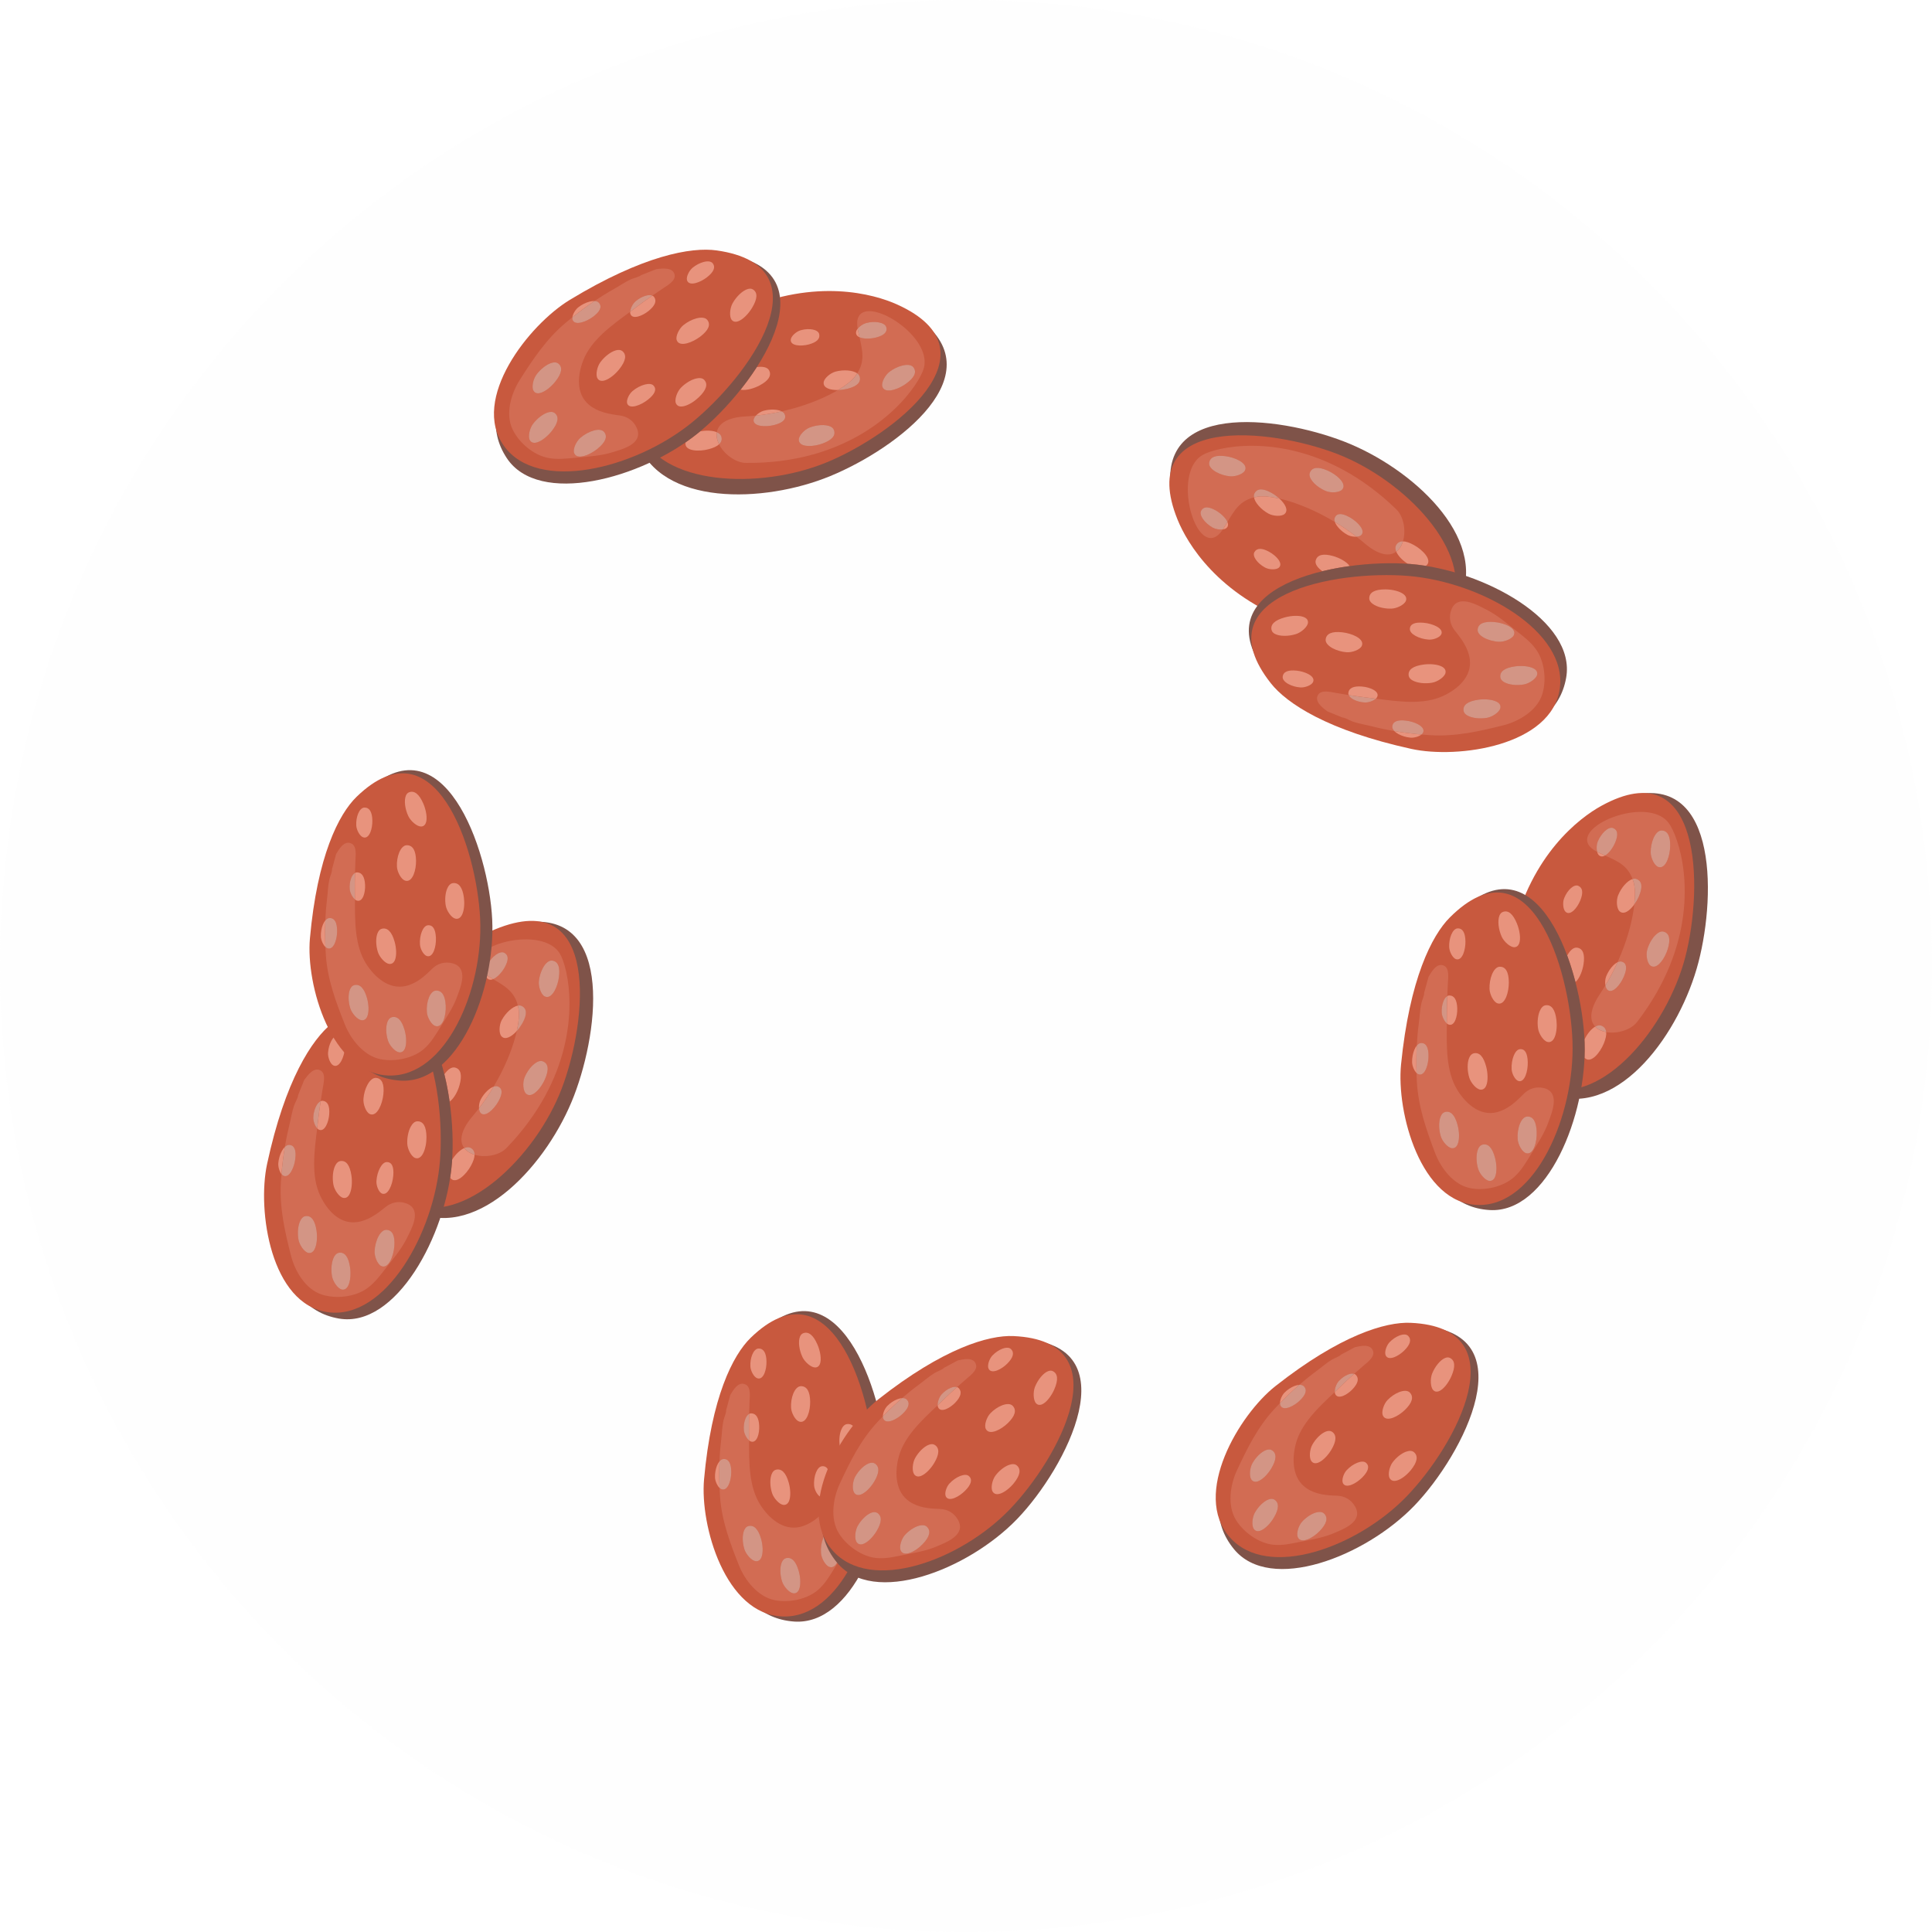 <svg width="250" height="250" viewBox="0 0 250 250" fill="none" xmlns="http://www.w3.org/2000/svg">
<g filter="url(#filter0_d_240_2526)">
<path d="M118.596 37.048C115.82 35.132 106.086 33.742 96.506 37.884C90.826 40.339 79.895 46.14 82.48 53.187C85.513 61.455 98.76 61.18 107.453 57.597C116.147 54.011 129.055 44.269 118.596 37.048Z" fill="#7A4C41"/>
<path d="M116.102 35.407C113.049 34.025 105.609 31.973 96.03 36.114C90.348 38.57 80.159 44.735 82.761 51.777C85.363 58.818 98.282 59.413 106.976 55.827C115.67 52.243 129.548 41.494 116.102 35.407" fill="#C65236"/>
<path d="M101.154 49.232C100.092 49.469 98.975 49.657 97.817 49.778C98.064 49.509 98.428 49.27 98.762 49.17C98.796 49.162 98.829 49.151 98.865 49.142C99.68 48.927 100.62 48.958 101.154 49.232Z" fill="#E88F78"/>
<path d="M97.134 46.328C96.657 46.454 96.187 46.501 95.828 46.424C96.579 45.484 97.29 44.502 97.929 43.504C98.65 43.394 99.28 43.504 99.506 43.901C99.897 44.59 99.443 45.265 98.27 45.886C97.924 46.068 97.526 46.225 97.134 46.328" fill="#E88F78"/>
<path d="M104.638 40.574C103.619 40.843 102.237 40.757 102.325 39.935C102.37 39.498 103.021 38.917 103.551 38.753C103.596 38.738 103.644 38.725 103.691 38.713C104.698 38.447 105.848 38.622 106 39.218C106.156 39.843 105.672 40.296 104.655 40.569C104.648 40.571 104.645 40.572 104.638 40.574" fill="#E88F78"/>
<path d="M111.218 39.641C110.923 39.51 110.743 39.298 110.772 38.99C110.783 38.847 110.861 38.692 110.98 38.541C110.988 38.59 110.999 38.638 111.008 38.689C111.076 39.019 111.148 39.335 111.218 39.641" fill="#E88F78"/>
<path d="M108.437 46.469C107.435 46.488 106.516 46.213 106.58 45.487C106.627 44.958 107.438 44.272 108.109 44.089C108.12 44.086 108.132 44.083 108.142 44.08C109.167 43.81 110.353 43.898 110.924 44.313C110.843 44.44 110.751 44.569 110.649 44.7C110.241 45.231 109.479 45.849 108.437 46.469" fill="#E88F78"/>
<path d="M91.695 54.128C90.416 54.466 88.642 54.374 88.698 53.373C88.702 53.328 88.71 53.285 88.722 53.238C89.272 52.859 89.8 52.468 90.299 52.063C90.395 51.985 90.493 51.906 90.59 51.824C91.377 51.662 92.208 51.697 92.753 51.929C92.665 52.433 92.787 52.975 93.047 53.495C92.767 53.752 92.314 53.963 91.705 54.125C91.701 54.126 91.698 54.127 91.695 54.128" fill="#E88F78"/>
<path d="M93.763 28.91C90.476 28.441 82.65 29.392 74.591 36.119C69.812 40.109 60.64 47.831 65.583 55.288C69.715 61.52 82.939 58.001 90.299 52.063C97.66 46.127 108.238 30.971 93.763 28.91" fill="#7A4C41"/>
<path d="M92.747 28.406C89.46 27.938 83.204 29.055 73.741 34.798C68.438 38.013 60.855 47.644 65.218 53.709C69.577 59.776 82.088 56.678 89.449 50.741C96.808 44.804 107.222 30.467 92.747 28.406Z" fill="#C65236"/>
<path d="M82.282 48.534C81.763 48.671 81.322 48.62 81.167 48.231C81.004 47.819 81.385 47 81.845 46.607C82.314 46.209 82.901 45.9 83.423 45.763C83.908 45.635 84.336 45.653 84.558 45.886C85.018 46.371 84.745 47 83.841 47.716C83.388 48.075 82.798 48.398 82.282 48.534" fill="#E88F78"/>
<path d="M78.197 45.242C77.827 45.34 77.505 45.276 77.314 44.959C77.039 44.502 77.27 43.441 77.688 42.872C78.239 42.12 79.05 41.505 79.71 41.331C80.029 41.247 80.312 41.265 80.513 41.42C81.133 41.898 80.977 42.709 80.143 43.763C79.62 44.428 78.834 45.074 78.197 45.242" fill="#E88F78"/>
<path d="M74.067 37.053C74.127 36.618 74.462 36.059 74.831 35.767C75.263 35.424 75.791 35.163 76.272 35.036C76.504 34.974 76.726 34.945 76.92 34.953C75.941 35.611 74.987 36.316 74.067 37.053" fill="#E88F78"/>
<path d="M82.585 36.951C82.1 37.079 81.686 37.014 81.564 36.595C81.541 36.522 81.534 36.438 81.541 36.344C81.764 36.181 81.981 36.02 82.192 35.862C82.927 35.308 83.664 34.775 84.409 34.255C84.503 34.294 84.579 34.352 84.638 34.43C85.02 34.945 84.755 35.562 83.93 36.232C83.533 36.553 83.029 36.834 82.585 36.951" fill="#E88F78"/>
<path d="M90.037 32.621C89.499 32.763 89.034 32.703 88.901 32.268C88.767 31.837 89.167 31.021 89.621 30.646C90.05 30.292 90.574 30.024 91.046 29.9C91.553 29.766 92.005 29.797 92.219 30.068C92.631 30.59 92.341 31.218 91.453 31.9C91.037 32.218 90.508 32.497 90.037 32.621" fill="#E88F78"/>
<path d="M88.923 40.414C88.279 40.584 87.725 40.513 87.562 40C87.402 39.49 87.881 38.524 88.422 38.081C88.931 37.664 89.551 37.347 90.114 37.198C90.722 37.037 91.263 37.074 91.52 37.395C92.01 38.013 91.666 38.756 90.604 39.563C90.111 39.937 89.484 40.266 88.923 40.414" fill="#E88F78"/>
<path d="M95.42 37.605C95.13 37.682 94.869 37.627 94.677 37.384C94.348 36.967 94.444 35.88 94.789 35.258C95.287 34.352 96.123 33.569 96.794 33.392C97.021 33.331 97.232 33.34 97.403 33.441C98.075 33.833 98.021 34.66 97.329 35.818C96.851 36.618 96.064 37.435 95.42 37.605" fill="#E88F78"/>
<path d="M88.56 48.543C88.066 48.674 87.645 48.602 87.464 48.189C87.251 47.7 87.62 46.682 88.108 46.178C88.663 45.605 89.395 45.158 90.022 44.993C90.475 44.873 90.871 44.902 91.104 45.136C91.657 45.694 91.397 46.474 90.432 47.399C89.9 47.912 89.174 48.381 88.56 48.543" fill="#E88F78"/>
<path d="M78.8 54.646C77.429 55.008 75.997 55.09 74.587 55.221C73.345 55.333 72.138 55.496 70.893 55.248C69.043 54.878 67.162 53.305 66.328 51.562C65.365 49.552 66.138 46.934 67.249 45.181C68.98 42.447 70.716 39.856 73.193 37.771C73.48 37.529 73.772 37.288 74.068 37.053C74.05 37.171 74.054 37.281 74.085 37.372C74.227 37.81 74.72 37.862 75.288 37.712C75.766 37.586 76.3 37.315 76.719 37.006C77.639 36.332 77.939 35.711 77.513 35.194C77.386 35.038 77.175 34.962 76.92 34.953C77.727 34.409 78.553 33.898 79.391 33.427C80.135 33.009 80.88 32.488 81.644 32.142C82.033 31.964 82.675 31.848 82.979 31.597L84.935 30.825C85.624 30.744 87.144 30.519 87.305 31.61C87.415 32.353 86.329 32.955 85.847 33.277C85.363 33.598 84.885 33.924 84.412 34.254C84.198 34.163 83.906 34.171 83.587 34.255C83.138 34.373 82.638 34.642 82.232 34.999C81.883 35.305 81.569 35.905 81.541 36.344C79.256 38.025 76.506 39.951 75.467 42.639C74.729 44.542 74.505 46.971 76.229 48.391C77.366 49.329 78.803 49.579 80.202 49.763C81.169 49.891 82.011 50.448 82.415 51.424C83.267 53.478 80.445 54.151 79.178 54.538C79.053 54.578 78.927 54.612 78.8 54.646V54.646ZM76.851 51.701C76.268 51.855 75.614 52.205 75.087 52.663C74.559 53.124 74.111 54.105 74.285 54.609C74.454 55.095 74.966 55.165 75.564 55.008C76.142 54.855 76.802 54.49 77.311 54.078C78.346 53.239 78.67 52.486 78.161 51.883C77.91 51.586 77.414 51.552 76.851 51.701V51.701ZM70.966 49.347C70.305 49.522 69.494 50.137 68.942 50.888C68.524 51.459 68.293 52.521 68.567 52.976C68.759 53.293 69.08 53.357 69.451 53.259C70.088 53.091 70.873 52.445 71.4 51.779C72.231 50.726 72.389 49.915 71.769 49.437C71.567 49.281 71.283 49.263 70.966 49.347V49.347ZM71.434 42.938C70.774 43.112 69.963 43.727 69.411 44.479C68.993 45.048 68.761 46.11 69.035 46.567C69.228 46.884 69.549 46.948 69.92 46.85C70.557 46.682 71.341 46.036 71.869 45.37C72.7 44.317 72.856 43.506 72.236 43.028C72.034 42.873 71.752 42.854 71.434 42.938" fill="#D1664C"/>
<path d="M69.451 53.259C69.08 53.357 68.759 53.293 68.567 52.976C68.293 52.521 68.525 51.459 68.942 50.889C69.493 50.137 70.305 49.522 70.965 49.348C71.282 49.264 71.566 49.282 71.769 49.437C72.388 49.915 72.231 50.726 71.399 51.78C70.873 52.445 70.088 53.091 69.451 53.259" fill="#D29180"/>
<path d="M69.918 46.851C69.548 46.949 69.226 46.885 69.035 46.568C68.761 46.111 68.992 45.049 69.41 44.48C69.961 43.728 70.773 43.113 71.433 42.939C71.75 42.855 72.034 42.873 72.234 43.029C72.855 43.507 72.698 44.318 71.867 45.371C71.341 46.036 70.556 46.683 69.918 46.851Z" fill="#D29180"/>
<path d="M75.288 37.712C74.72 37.862 74.226 37.81 74.085 37.372C74.055 37.281 74.051 37.171 74.067 37.053C74.987 36.316 75.941 35.611 76.921 34.953C77.176 34.962 77.386 35.038 77.514 35.194C77.938 35.711 77.639 36.332 76.72 37.006C76.3 37.316 75.766 37.586 75.288 37.712" fill="#D29180"/>
<path d="M81.54 36.344C81.568 35.906 81.881 35.305 82.23 35C82.637 34.642 83.138 34.374 83.587 34.255C83.904 34.171 84.198 34.163 84.41 34.254C83.663 34.776 82.927 35.308 82.192 35.861C81.981 36.02 81.763 36.182 81.54 36.344" fill="#D29180"/>
<path d="M75.566 55.007C74.967 55.165 74.455 55.095 74.285 54.609C74.111 54.105 74.561 53.123 75.088 52.663C75.614 52.205 76.269 51.855 76.853 51.7C77.416 51.552 77.912 51.586 78.161 51.883C78.671 52.486 78.348 53.238 77.312 54.078C76.804 54.489 76.144 54.855 75.566 55.007" fill="#D29180"/>
<path d="M104.845 54.905C102.408 55.548 99.645 55.927 96.529 55.899C95.175 55.887 93.689 54.766 93.048 53.495C93.357 53.209 93.459 52.868 93.332 52.472C93.257 52.233 93.048 52.053 92.754 51.928C92.886 51.157 93.504 50.478 94.843 50.124C95.299 50.004 95.838 49.921 96.469 49.886C96.925 49.86 97.373 49.824 97.816 49.778C97.634 49.973 97.515 50.186 97.512 50.372C97.5 51.208 99.073 51.281 100.184 50.997C100.2 50.993 100.216 50.989 100.232 50.984C101.309 50.7 101.787 50.243 101.549 49.623C101.486 49.462 101.347 49.33 101.153 49.232C101.535 49.147 101.906 49.056 102.271 48.959C104.777 48.298 106.908 47.381 108.437 46.469C108.819 46.463 109.211 46.414 109.567 46.331C109.627 46.317 109.688 46.301 109.745 46.286C110.912 45.978 111.449 45.458 111.24 44.73C111.193 44.566 111.083 44.426 110.925 44.313C111.938 42.74 111.612 41.355 111.217 39.641C111.731 39.871 112.588 39.859 113.275 39.696C113.321 39.685 113.366 39.673 113.408 39.662C114.401 39.4 114.86 38.958 114.687 38.34C114.508 37.704 113.196 37.505 112.099 37.794C112.087 37.797 112.073 37.801 112.059 37.805C111.674 37.913 111.235 38.217 110.981 38.54C110.748 37.213 111.17 36.532 111.936 36.33C114.423 35.673 120.534 40.07 119.539 43.653C118.979 45.664 114.494 52.359 104.845 54.905V54.905ZM105.271 51.159C105.085 51.208 104.902 51.267 104.727 51.339C104.08 51.6 103.35 52.376 103.362 52.909C103.382 53.802 104.785 53.853 105.973 53.54C106.124 53.5 106.272 53.453 106.413 53.403C107.66 52.952 108.197 52.349 107.899 51.613C107.641 50.982 106.414 50.857 105.271 51.159V51.159ZM116.694 43.318C116.156 43.46 115.571 43.744 115.082 44.12C114.527 44.546 114.022 45.497 114.167 46.01C114.322 46.556 114.925 46.625 115.619 46.442C116.157 46.3 116.748 46.006 117.223 45.667C118.306 44.895 118.672 44.164 118.199 43.532C117.94 43.183 117.35 43.145 116.694 43.318" fill="#D1664C"/>
<path d="M100.23 50.985C100.214 50.989 100.2 50.993 100.184 50.997C99.071 51.281 97.5 51.208 97.51 50.373C97.514 50.186 97.633 49.973 97.815 49.778C98.973 49.657 100.092 49.469 101.153 49.232C101.345 49.331 101.485 49.462 101.547 49.624C101.785 50.244 101.308 50.7 100.23 50.985" fill="#D29180"/>
<path d="M113.409 39.662C113.366 39.673 113.322 39.685 113.277 39.695C112.588 39.859 111.731 39.87 111.219 39.64C111.149 39.334 111.077 39.018 111.01 38.688C111 38.638 110.989 38.589 110.981 38.54C111.235 38.216 111.674 37.913 112.059 37.805C112.073 37.801 112.088 37.797 112.1 37.794C113.197 37.504 114.508 37.704 114.687 38.34C114.861 38.958 114.401 39.4 113.409 39.662" fill="#D29180"/>
<path d="M109.746 46.286C109.687 46.301 109.626 46.317 109.566 46.332C109.21 46.414 108.818 46.463 108.437 46.469C109.48 45.849 110.241 45.231 110.651 44.7C110.751 44.569 110.843 44.44 110.925 44.313C111.084 44.426 111.193 44.566 111.24 44.73C111.448 45.458 110.911 45.978 109.746 46.286" fill="#D29180"/>
<path d="M115.618 46.442C114.926 46.625 114.323 46.556 114.168 46.01C114.023 45.496 114.529 44.545 115.082 44.12C115.572 43.744 116.155 43.46 116.693 43.318C117.352 43.144 117.94 43.183 118.2 43.532C118.673 44.164 118.307 44.895 117.223 45.667C116.748 46.006 116.156 46.3 115.618 46.442" fill="#D29180"/>
<path d="M105.973 53.539C104.786 53.853 103.381 53.802 103.363 52.908C103.351 52.376 104.081 51.599 104.727 51.339C104.902 51.267 105.086 51.207 105.273 51.158C106.414 50.857 107.642 50.982 107.9 51.613C108.199 52.349 107.66 52.952 106.414 53.402C106.272 53.453 106.124 53.5 105.973 53.539" fill="#D29180"/>
<path d="M93.049 53.495C92.788 52.975 92.667 52.433 92.753 51.929C93.047 52.053 93.258 52.233 93.332 52.472C93.459 52.868 93.358 53.209 93.049 53.495Z" fill="#D29180"/>
</g>
<g filter="url(#filter1_d_240_2526)">
<path d="M67.001 115.559C63.701 116.261 56.006 122.383 52.438 132.19C50.322 138.005 47.032 149.935 53.929 152.895C62.022 156.368 70.92 146.55 74.285 137.771C77.649 128.989 79.432 112.915 67.001 115.559Z" fill="#7A4C41"/>
<path d="M64.095 116.245C60.994 117.515 54.393 121.514 50.825 131.321C48.708 137.137 46.192 148.777 53.098 151.722C60.002 154.666 69.307 145.684 72.671 136.902C76.036 128.121 77.754 110.651 64.095 116.245" fill="#C65236"/>
<path d="M63.879 136.605C63.322 137.539 62.691 138.48 61.984 139.405C61.958 139.04 62.035 138.612 62.191 138.301C62.208 138.27 62.224 138.239 62.241 138.207C62.645 137.467 63.313 136.805 63.879 136.605Z" fill="#E88F78"/>
<path d="M59.008 137.533C58.772 137.966 58.483 138.34 58.181 138.548C58.012 137.356 57.787 136.165 57.501 135.015C57.916 134.415 58.428 134.032 58.873 134.141C59.642 134.33 59.82 135.124 59.466 136.402C59.361 136.779 59.202 137.176 59.008 137.533" fill="#E88F78"/>
<path d="M59.978 128.126C59.474 129.051 58.462 129.997 57.925 129.368C57.638 129.036 57.663 128.164 57.908 127.666C57.928 127.623 57.952 127.579 57.975 127.537C58.473 126.622 59.39 125.906 59.928 126.205C60.489 126.52 60.486 127.183 59.986 128.111C59.983 128.117 59.981 128.12 59.978 128.126" fill="#E88F78"/>
<path d="M63.819 122.702C63.521 122.826 63.243 122.812 63.039 122.58C62.943 122.474 62.884 122.31 62.855 122.119C62.896 122.148 62.939 122.173 62.983 122.201C63.269 122.379 63.548 122.543 63.819 122.702" fill="#E88F78"/>
<path d="M66.872 129.413C66.198 130.154 65.367 130.633 64.883 130.088C64.531 129.691 64.59 128.63 64.917 128.017C64.922 128.007 64.928 127.996 64.933 127.987C65.44 127.056 66.319 126.255 67.013 126.124C67.05 126.271 67.08 126.426 67.105 126.59C67.211 127.252 67.137 128.23 66.872 129.413" fill="#E88F78"/>
<path d="M60.942 146.843C60.309 148.005 59.024 149.231 58.335 148.502C58.305 148.47 58.279 148.433 58.253 148.393C58.356 147.732 58.434 147.08 58.482 146.44C58.492 146.316 58.502 146.191 58.509 146.064C58.931 145.38 59.528 144.801 60.07 144.564C60.376 144.974 60.854 145.258 61.411 145.425C61.405 145.805 61.247 146.279 60.947 146.834C60.945 146.837 60.944 146.84 60.942 146.843" fill="#E88F78"/>
<path d="M44.031 128.021C41.434 130.088 36.751 136.43 36.105 146.909C35.724 153.122 35.037 165.092 43.853 166.62C51.221 167.897 57.744 155.867 58.483 146.439C59.222 137.012 55.47 118.914 44.031 128.021" fill="#7A4C41"/>
<path d="M42.967 128.414C40.369 130.482 36.885 135.796 34.56 146.619C33.256 152.681 35.049 164.807 42.454 165.801C49.858 166.799 56.198 155.577 56.937 146.149C57.675 136.723 54.406 119.307 42.967 128.414Z" fill="#C65236"/>
<path d="M50.411 149.843C50.155 150.314 49.815 150.6 49.426 150.446C49.014 150.281 48.68 149.442 48.711 148.838C48.743 148.224 48.922 147.585 49.181 147.11C49.42 146.67 49.728 146.372 50.05 146.371C50.718 146.37 50.988 146.999 50.888 148.148C50.837 148.724 50.667 149.374 50.411 149.843" fill="#E88F78"/>
<path d="M45.214 150.552C45.03 150.889 44.763 151.078 44.401 151C43.88 150.886 43.267 149.988 43.141 149.294C42.973 148.378 43.083 147.365 43.409 146.766C43.567 146.476 43.775 146.283 44.026 146.243C44.799 146.121 45.281 146.792 45.475 148.122C45.598 148.959 45.529 149.974 45.214 150.552" fill="#E88F78"/>
<path d="M36.424 147.93C36.15 147.588 35.973 146.96 36.014 146.492C36.061 145.942 36.234 145.379 36.472 144.942C36.587 144.731 36.718 144.55 36.857 144.414C36.663 145.577 36.52 146.755 36.424 147.93" fill="#E88F78"/>
<path d="M42.2 141.668C41.96 142.109 41.628 142.365 41.24 142.166C41.171 142.132 41.105 142.08 41.042 142.011C41.076 141.737 41.108 141.468 41.138 141.206C41.24 140.292 41.359 139.39 41.493 138.49C41.585 138.45 41.68 138.434 41.777 138.445C42.414 138.521 42.68 139.137 42.6 140.197C42.562 140.706 42.419 141.265 42.2 141.668" fill="#E88F78"/>
<path d="M44.17 133.278C43.904 133.767 43.541 134.063 43.133 133.862C42.728 133.663 42.41 132.811 42.449 132.224C42.486 131.669 42.651 131.105 42.885 130.676C43.136 130.215 43.469 129.908 43.812 129.939C44.475 129.997 44.732 130.64 44.618 131.754C44.563 132.275 44.403 132.851 44.17 133.278" fill="#E88F78"/>
<path d="M49.069 139.439C48.751 140.024 48.319 140.379 47.834 140.144C47.354 139.911 46.98 138.899 47.03 138.201C47.077 137.545 47.271 136.877 47.55 136.366C47.851 135.813 48.249 135.445 48.658 135.478C49.444 135.547 49.749 136.307 49.605 137.633C49.538 138.248 49.347 138.93 49.069 139.439" fill="#E88F78"/>
<path d="M51.49 132.788C51.346 133.052 51.127 133.204 50.819 133.177C50.29 133.129 49.566 132.313 49.35 131.635C49.034 130.651 49.038 129.505 49.371 128.895C49.483 128.689 49.634 128.542 49.824 128.487C50.571 128.268 51.135 128.875 51.502 130.173C51.755 131.07 51.808 132.203 51.49 132.788" fill="#E88F78"/>
<path d="M54.73 145.286C54.485 145.734 54.144 145.991 53.719 145.84C53.218 145.658 52.731 144.692 52.7 143.99C52.664 143.193 52.842 142.354 53.153 141.785C53.377 141.374 53.67 141.105 54 141.097C54.785 141.078 55.174 141.803 55.184 143.139C55.191 143.878 55.034 144.728 54.73 145.286" fill="#E88F78"/>
<path d="M52.463 156.572C51.785 157.816 50.861 158.914 49.988 160.028C49.217 161.008 48.507 161.998 47.47 162.732C45.931 163.823 43.497 164.11 41.657 163.52C39.534 162.839 38.162 160.479 37.651 158.468C36.852 155.332 36.16 152.29 36.346 149.059C36.367 148.683 36.393 148.306 36.425 147.929C36.499 148.023 36.581 148.096 36.669 148.136C37.084 148.333 37.461 148.011 37.742 147.496C37.979 147.061 38.149 146.486 38.212 145.97C38.353 144.838 38.108 144.194 37.44 144.149C37.24 144.134 37.04 144.235 36.857 144.414C37.017 143.454 37.212 142.502 37.445 141.57C37.652 140.741 37.785 139.843 38.058 139.05C38.196 138.644 38.553 138.098 38.579 137.705L39.361 135.752C39.775 135.197 40.656 133.937 41.559 134.57C42.175 134.999 41.867 136.202 41.77 136.774C41.671 137.346 41.579 137.917 41.494 138.488C41.281 138.581 41.086 138.799 40.928 139.088C40.706 139.496 40.558 140.044 40.539 140.584C40.521 141.048 40.743 141.688 41.042 142.01C40.694 144.826 40.206 148.147 41.446 150.749C42.323 152.592 43.935 154.423 46.151 154.145C47.614 153.962 48.782 153.09 49.876 152.199C50.634 151.584 51.617 151.355 52.604 151.73C54.682 152.522 53.233 155.036 52.644 156.223C52.587 156.341 52.526 156.456 52.463 156.572V156.572ZM48.984 155.965C48.695 156.495 48.501 157.211 48.472 157.909C48.444 158.609 48.849 159.609 49.336 159.828C49.805 160.039 50.208 159.715 50.504 159.172C50.79 158.647 50.978 157.916 51.028 157.264C51.129 155.935 50.804 155.183 50.016 155.138C49.628 155.117 49.263 155.454 48.984 155.965V155.965ZM43.231 158.627C42.904 159.227 42.794 160.239 42.962 161.156C43.09 161.852 43.703 162.75 44.222 162.864C44.584 162.941 44.852 162.752 45.035 162.415C45.35 161.837 45.419 160.822 45.298 159.982C45.103 158.654 44.621 157.983 43.848 158.105C43.597 158.145 43.388 158.339 43.231 158.627V158.627ZM38.894 153.885C38.568 154.485 38.458 155.497 38.625 156.414C38.752 157.109 39.364 158.007 39.885 158.121C40.247 158.199 40.514 158.009 40.698 157.673C41.013 157.094 41.082 156.08 40.961 155.24C40.766 153.912 40.283 153.242 39.51 153.364C39.259 153.404 39.051 153.597 38.894 153.885" fill="#D1664C"/>
<path d="M45.035 162.415C44.851 162.752 44.584 162.941 44.222 162.864C43.703 162.75 43.09 161.852 42.962 161.157C42.794 160.24 42.904 159.228 43.231 158.628C43.388 158.34 43.596 158.146 43.848 158.105C44.621 157.983 45.103 158.654 45.297 159.983C45.419 160.822 45.35 161.837 45.035 162.415" fill="#D29180"/>
<path d="M40.697 157.675C40.514 158.011 40.246 158.201 39.884 158.122C39.364 158.008 38.751 157.11 38.624 156.416C38.456 155.499 38.567 154.486 38.894 153.887C39.051 153.599 39.258 153.405 39.509 153.366C40.283 153.243 40.765 153.914 40.96 155.242C41.082 156.08 41.013 157.095 40.697 157.675Z" fill="#D29180"/>
<path d="M37.742 147.496C37.461 148.012 37.084 148.334 36.669 148.136C36.581 148.096 36.499 148.023 36.424 147.93C36.52 146.756 36.663 145.577 36.857 144.413C37.039 144.235 37.239 144.134 37.44 144.148C38.107 144.195 38.353 144.839 38.211 145.97C38.148 146.488 37.979 147.061 37.742 147.496" fill="#D29180"/>
<path d="M41.041 142.011C40.742 141.69 40.52 141.05 40.538 140.587C40.557 140.045 40.706 139.497 40.928 139.089C41.086 138.8 41.281 138.581 41.493 138.49C41.359 139.391 41.241 140.292 41.138 141.206C41.108 141.468 41.076 141.738 41.041 142.011" fill="#D29180"/>
<path d="M50.504 159.171C50.208 159.715 49.805 160.039 49.335 159.828C48.849 159.609 48.444 158.608 48.472 157.908C48.501 157.212 48.695 156.495 48.984 155.965C49.263 155.453 49.629 155.116 50.015 155.138C50.804 155.182 51.129 155.934 51.028 157.263C50.978 157.915 50.79 158.646 50.504 159.171" fill="#D29180"/>
<path d="M70.537 137.818C69.332 140.031 67.709 142.299 65.549 144.545C64.611 145.521 62.775 145.831 61.411 145.424C61.415 145.004 61.237 144.696 60.862 144.516C60.638 144.406 60.362 144.434 60.07 144.562C59.6 143.937 59.531 143.021 60.193 141.805C60.419 141.391 60.729 140.942 61.137 140.459C61.431 140.11 61.713 139.759 61.983 139.406C62 139.672 62.073 139.904 62.207 140.035C62.806 140.618 63.939 139.524 64.496 138.521C64.504 138.507 64.511 138.493 64.519 138.479C65.053 137.5 65.049 136.839 64.434 136.586C64.274 136.521 64.082 136.532 63.878 136.605C64.079 136.27 64.267 135.937 64.448 135.605C65.688 133.329 66.485 131.151 66.872 129.413C67.13 129.131 67.363 128.813 67.548 128.497C67.579 128.444 67.609 128.389 67.637 128.337C68.215 127.277 68.205 126.529 67.533 126.181C67.381 126.103 67.205 126.087 67.013 126.124C66.566 124.307 65.335 123.593 63.818 122.703C64.338 122.488 64.918 121.856 65.271 121.245C65.295 121.204 65.317 121.163 65.338 121.125C65.829 120.224 65.823 119.587 65.255 119.287C64.67 118.981 63.624 119.797 63.081 120.794C63.075 120.805 63.069 120.818 63.062 120.83C62.876 121.184 62.795 121.712 62.856 122.119C61.731 121.377 61.526 120.602 61.905 119.907C63.136 117.648 70.528 116.225 72.449 119.409C73.526 121.198 75.313 129.055 70.537 137.818V137.818ZM68.107 134.935C68.015 135.104 67.932 135.278 67.864 135.455C67.609 136.103 67.673 137.168 68.068 137.525C68.731 138.124 69.731 137.139 70.319 136.06C70.394 135.923 70.462 135.783 70.522 135.646C71.05 134.43 70.982 133.626 70.242 133.337C69.606 133.091 68.672 133.897 68.107 134.935V134.935ZM70.252 121.247C69.986 121.736 69.791 122.356 69.728 122.97C69.656 123.665 70.001 124.686 70.474 124.933C70.977 125.195 71.441 124.804 71.784 124.174C72.051 123.686 72.243 123.054 72.323 122.476C72.506 121.159 72.225 120.39 71.441 120.299C71.01 120.249 70.577 120.651 70.252 121.247" fill="#D1664C"/>
<path d="M64.519 138.48C64.511 138.494 64.504 138.508 64.496 138.522C63.938 139.526 62.806 140.618 62.206 140.037C62.073 139.905 62 139.673 61.983 139.406C62.69 138.482 63.322 137.539 63.878 136.606C64.082 136.534 64.274 136.522 64.433 136.588C65.048 136.841 65.052 137.501 64.519 138.48" fill="#D29180"/>
<path d="M65.338 121.124C65.317 121.163 65.295 121.203 65.272 121.243C64.918 121.856 64.338 122.487 63.818 122.701C63.548 122.542 63.269 122.378 62.983 122.2C62.94 122.172 62.897 122.147 62.856 122.118C62.794 121.712 62.876 121.184 63.061 120.83C63.068 120.818 63.076 120.804 63.082 120.793C63.624 119.797 64.67 118.981 65.255 119.287C65.824 119.585 65.829 120.223 65.338 121.124" fill="#D29180"/>
<path d="M67.638 128.336C67.609 128.389 67.579 128.444 67.548 128.498C67.363 128.814 67.13 129.132 66.872 129.413C67.138 128.229 67.211 127.252 67.106 126.589C67.08 126.426 67.05 126.271 67.013 126.124C67.206 126.086 67.382 126.103 67.533 126.181C68.205 126.53 68.215 127.278 67.638 128.336" fill="#D29180"/>
<path d="M71.784 124.175C71.442 124.803 70.978 125.194 70.474 124.932C70.002 124.685 69.657 123.664 69.728 122.97C69.791 122.356 69.985 121.737 70.252 121.248C70.578 120.65 71.01 120.249 71.441 120.3C72.225 120.39 72.506 121.158 72.323 122.476C72.243 123.054 72.05 123.686 71.784 124.175" fill="#D29180"/>
<path d="M70.32 136.059C69.732 137.138 68.731 138.124 68.069 137.524C67.674 137.166 67.61 136.103 67.865 135.455C67.933 135.278 68.015 135.103 68.108 134.934C68.673 133.897 69.607 133.091 70.243 133.336C70.983 133.624 71.051 134.43 70.523 135.645C70.462 135.783 70.394 135.923 70.32 136.059" fill="#D29180"/>
<path d="M61.411 145.423C60.854 145.256 60.377 144.972 60.07 144.563C60.362 144.435 60.638 144.406 60.862 144.515C61.237 144.696 61.416 145.003 61.411 145.423Z" fill="#D29180"/>
</g>
<g filter="url(#filter2_d_240_2526)">
<path d="M151.701 60.328C152.389 63.631 158.477 71.353 168.268 74.964C174.074 77.106 185.989 80.449 188.979 73.565C192.488 65.487 182.71 56.546 173.945 53.143C165.178 49.74 149.113 47.886 151.701 60.328Z" fill="#7A4C41"/>
<path d="M152.375 63.237C153.631 66.344 157.601 72.963 167.392 76.574C173.199 78.717 184.828 81.284 187.803 74.392C190.778 67.5 181.836 58.156 173.07 54.753C164.303 51.349 146.842 49.554 152.375 63.237" fill="#C65236"/>
<path d="M172.734 63.544C173.666 64.105 174.604 64.74 175.525 65.451C175.161 65.475 174.733 65.397 174.423 65.239C174.392 65.222 174.361 65.206 174.328 65.188C173.59 64.782 172.931 64.111 172.734 63.544Z" fill="#E88F78"/>
<path d="M173.64 68.419C174.072 68.657 174.445 68.947 174.652 69.251C173.459 69.413 172.267 69.633 171.116 69.915C170.518 69.497 170.137 68.983 170.248 68.539C170.44 67.77 171.235 67.596 172.512 67.955C172.889 68.062 173.284 68.223 173.64 68.419" fill="#E88F78"/>
<path d="M164.238 67.407C165.161 67.915 166.102 68.931 165.471 69.465C165.138 69.751 164.266 69.722 163.769 69.475C163.725 69.454 163.682 69.43 163.64 69.407C162.727 68.905 162.015 67.985 162.317 67.448C162.635 66.889 163.298 66.894 164.223 67.399C164.229 67.402 164.232 67.403 164.238 67.407" fill="#E88F78"/>
<path d="M158.831 63.542C158.954 63.84 158.938 64.118 158.705 64.321C158.598 64.417 158.435 64.475 158.244 64.503C158.272 64.462 158.298 64.419 158.326 64.376C158.505 64.091 158.67 63.812 158.831 63.542" fill="#E88F78"/>
<path d="M165.555 60.518C166.293 61.196 166.768 62.029 166.222 62.511C165.822 62.861 164.762 62.798 164.151 62.468C164.14 62.462 164.129 62.456 164.12 62.451C163.192 61.94 162.394 61.058 162.267 60.363C162.414 60.327 162.569 60.297 162.733 60.273C163.395 60.17 164.373 60.248 165.555 60.518" fill="#E88F78"/>
<path d="M182.958 66.526C184.118 67.164 185.339 68.455 184.607 69.14C184.574 69.17 184.537 69.196 184.497 69.222C183.837 69.116 183.185 69.035 182.545 68.984C182.421 68.974 182.296 68.963 182.169 68.956C181.487 68.53 180.91 67.931 180.676 67.388C181.087 67.083 181.373 66.607 181.543 66.051C181.923 66.058 182.396 66.218 182.95 66.521C182.953 66.523 182.956 66.524 182.958 66.526" fill="#E88F78"/>
<path d="M164.063 83.353C166.118 85.96 172.439 90.671 182.915 91.363C189.126 91.772 201.093 92.511 202.66 83.703C203.969 76.34 191.969 69.764 182.544 68.984C173.12 68.202 155.006 71.874 164.063 83.353" fill="#7A4C41"/>
<path d="M164.45 84.418C166.507 87.026 171.805 90.533 182.618 92.906C188.675 94.237 200.808 92.497 201.835 85.097C202.866 77.698 191.671 71.308 182.247 70.527C172.824 69.748 155.394 72.94 164.45 84.418Z" fill="#C65236"/>
<path d="M185.913 77.07C186.382 77.328 186.667 77.669 186.511 78.058C186.344 78.469 185.504 78.799 184.9 78.766C184.286 78.73 183.648 78.549 183.174 78.288C182.735 78.046 182.438 77.737 182.438 77.416C182.44 76.747 183.071 76.48 184.22 76.586C184.795 76.638 185.445 76.812 185.913 77.07" fill="#E88F78"/>
<path d="M186.598 82.27C186.934 82.455 187.122 82.724 187.043 83.085C186.926 83.605 186.026 84.214 185.331 84.338C184.414 84.502 183.402 84.387 182.805 84.058C182.515 83.899 182.323 83.69 182.285 83.439C182.166 82.665 182.839 82.186 184.169 81.998C185.007 81.879 186.022 81.953 186.598 82.27" fill="#E88F78"/>
<path d="M183.938 91.048C183.594 91.321 182.966 91.495 182.497 91.452C181.948 91.402 181.386 91.227 180.95 90.987C180.739 90.871 180.559 90.74 180.423 90.6C181.586 90.799 182.763 90.947 183.938 91.048" fill="#E88F78"/>
<path d="M177.701 85.245C178.141 85.487 178.395 85.82 178.195 86.207C178.161 86.275 178.108 86.341 178.039 86.404C177.765 86.368 177.496 86.336 177.234 86.305C176.32 86.198 175.419 86.075 174.52 85.938C174.48 85.845 174.465 85.75 174.476 85.653C174.555 85.017 175.172 84.753 176.232 84.838C176.74 84.879 177.299 85.023 177.701 85.245" fill="#E88F78"/>
<path d="M169.32 83.237C169.808 83.505 170.102 83.87 169.899 84.277C169.699 84.681 168.846 84.996 168.258 84.954C167.704 84.914 167.14 84.747 166.712 84.511C166.252 84.258 165.947 83.923 165.979 83.58C166.041 82.918 166.684 82.663 167.798 82.783C168.318 82.84 168.894 83.002 169.32 83.237" fill="#E88F78"/>
<path d="M175.503 78.365C176.086 78.686 176.439 79.12 176.202 79.604C175.966 80.083 174.953 80.452 174.255 80.4C173.6 80.35 172.932 80.152 172.422 79.872C171.871 79.568 171.505 79.168 171.54 78.759C171.612 77.974 172.373 77.672 173.698 77.822C174.313 77.891 174.994 78.085 175.503 78.365" fill="#E88F78"/>
<path d="M168.862 75.916C169.125 76.061 169.276 76.28 169.248 76.589C169.198 77.117 168.378 77.838 167.7 78.05C166.714 78.362 165.569 78.353 164.96 78.018C164.754 77.904 164.608 77.753 164.554 77.562C164.338 76.815 164.948 76.253 166.247 75.892C167.145 75.643 168.279 75.595 168.862 75.916" fill="#E88F78"/>
<path d="M181.375 72.731C181.822 72.977 182.077 73.32 181.924 73.743C181.74 74.244 180.771 74.727 180.07 74.755C179.273 74.787 178.435 74.605 177.867 74.292C177.456 74.066 177.189 73.772 177.182 73.442C177.167 72.657 177.893 72.271 179.23 72.267C179.969 72.263 180.818 72.425 181.375 72.731" fill="#E88F78"/>
<path d="M192.65 75.048C193.891 75.732 194.985 76.66 196.096 77.538C197.072 78.314 198.059 79.028 198.788 80.068C199.872 81.612 200.149 84.048 199.551 85.885C198.86 88.004 196.494 89.366 194.481 89.868C191.341 90.653 188.297 91.331 185.066 91.131C184.69 91.108 184.314 91.082 183.937 91.048C184.031 90.974 184.104 90.892 184.145 90.804C184.343 90.39 184.023 90.012 183.509 89.728C183.075 89.49 182.502 89.317 181.985 89.252C180.854 89.106 180.209 89.349 180.161 90.016C180.145 90.216 180.245 90.417 180.423 90.6C179.464 90.436 178.513 90.237 177.582 90C176.754 89.788 175.856 89.652 175.065 89.375C174.66 89.235 174.115 88.877 173.722 88.848L171.773 88.058C171.219 87.641 169.963 86.755 170.6 85.854C171.032 85.241 172.234 85.554 172.805 85.654C173.377 85.755 173.948 85.849 174.518 85.937C174.61 86.15 174.827 86.346 175.116 86.505C175.523 86.729 176.07 86.88 176.61 86.901C177.074 86.921 177.715 86.703 178.038 86.404C180.852 86.764 184.171 87.268 186.778 86.039C188.625 85.171 190.463 83.567 190.196 81.35C190.019 79.886 189.152 78.714 188.266 77.615C187.654 76.855 187.429 75.871 187.809 74.886C188.61 72.811 191.118 74.271 192.302 74.865C192.42 74.923 192.535 74.985 192.65 75.048V75.048ZM192.028 78.524C192.557 78.816 193.272 79.013 193.97 79.044C194.669 79.076 195.671 78.675 195.892 78.189C196.106 77.721 195.783 77.317 195.242 77.019C194.718 76.73 193.988 76.539 193.336 76.486C192.007 76.379 191.254 76.701 191.206 77.489C191.183 77.876 191.518 78.243 192.028 78.524V78.524ZM194.665 84.289C195.263 84.618 196.275 84.733 197.193 84.569C197.889 84.444 198.79 83.836 198.905 83.317C198.985 82.955 198.796 82.687 198.46 82.502C197.883 82.184 196.869 82.111 196.029 82.228C194.7 82.417 194.026 82.896 194.145 83.67C194.184 83.921 194.377 84.13 194.665 84.289V84.289ZM189.904 88.605C190.502 88.934 191.514 89.049 192.431 88.885C193.127 88.762 194.028 88.153 194.144 87.633C194.223 87.271 194.035 87.003 193.699 86.818C193.122 86.5 192.108 86.427 191.267 86.544C189.939 86.733 189.266 87.213 189.385 87.986C189.424 88.238 189.616 88.446 189.904 88.605" fill="#D1664C"/>
<path d="M198.46 82.502C198.797 82.687 198.985 82.955 198.905 83.317C198.789 83.835 197.889 84.444 197.193 84.569C196.276 84.733 195.264 84.618 194.666 84.289C194.378 84.131 194.185 83.922 194.145 83.67C194.027 82.896 194.7 82.417 196.03 82.229C196.869 82.111 197.883 82.184 198.46 82.502" fill="#D29180"/>
<path d="M193.701 86.818C194.036 87.003 194.225 87.272 194.145 87.633C194.028 88.153 193.128 88.762 192.433 88.885C191.515 89.049 190.503 88.934 189.905 88.605C189.617 88.447 189.425 88.238 189.387 87.987C189.268 87.213 189.941 86.734 191.269 86.545C192.108 86.427 193.123 86.5 193.701 86.818Z" fill="#D29180"/>
<path d="M183.509 89.728C184.024 90.012 184.344 90.391 184.145 90.805C184.104 90.892 184.03 90.974 183.938 91.048C182.763 90.947 181.586 90.799 180.423 90.599C180.245 90.416 180.145 90.217 180.16 90.016C180.209 89.349 180.854 89.106 181.985 89.252C182.503 89.318 183.075 89.49 183.509 89.728" fill="#D29180"/>
<path d="M178.039 86.405C177.716 86.703 177.075 86.922 176.612 86.902C176.07 86.88 175.523 86.729 175.116 86.505C174.828 86.347 174.61 86.15 174.52 85.938C175.42 86.076 176.32 86.198 177.234 86.305C177.496 86.336 177.765 86.369 178.039 86.405" fill="#D29180"/>
<path d="M195.241 77.018C195.783 77.317 196.105 77.721 195.893 78.189C195.671 78.675 194.668 79.075 193.969 79.044C193.272 79.013 192.557 78.815 192.027 78.524C191.517 78.243 191.182 77.876 191.206 77.489C191.253 76.7 192.006 76.379 193.335 76.486C193.987 76.538 194.717 76.73 195.241 77.018" fill="#D29180"/>
<path d="M173.977 56.89C176.184 58.106 178.445 59.738 180.681 61.908C181.653 62.851 181.955 64.688 181.542 66.05C181.122 66.044 180.813 66.221 180.631 66.595C180.521 66.819 180.548 67.094 180.674 67.387C180.047 67.854 179.131 67.92 177.918 67.252C177.504 67.024 177.057 66.712 176.576 66.302C176.229 66.007 175.879 65.724 175.527 65.452C175.793 65.435 176.026 65.364 176.156 65.23C176.742 64.634 175.654 63.496 174.653 62.935C174.639 62.927 174.625 62.919 174.611 62.911C173.634 62.373 172.973 62.374 172.718 62.988C172.652 63.148 172.662 63.34 172.734 63.544C172.399 63.342 172.068 63.152 171.737 62.97C169.467 61.72 167.291 60.913 165.555 60.518C165.274 60.259 164.957 60.025 164.642 59.839C164.59 59.808 164.534 59.777 164.482 59.748C163.425 59.166 162.678 59.173 162.327 59.843C162.248 59.994 162.231 60.171 162.267 60.363C160.448 60.802 159.729 62.029 158.832 63.543C158.619 63.022 157.99 62.439 157.38 62.083C157.34 62.059 157.299 62.037 157.261 62.016C156.362 61.52 155.724 61.524 155.423 62.09C155.113 62.674 155.926 63.724 156.919 64.271C156.931 64.277 156.943 64.284 156.956 64.291C157.309 64.478 157.837 64.562 158.244 64.502C157.496 65.624 156.721 65.826 156.027 65.444C153.774 64.203 152.384 56.804 155.576 54.897C157.37 53.828 165.235 52.076 173.977 56.89V56.89ZM171.082 59.308C171.251 59.401 171.425 59.484 171.601 59.553C172.249 59.811 173.313 59.752 173.672 59.358C174.274 58.698 173.294 57.693 172.218 57.101C172.081 57.025 171.941 56.957 171.804 56.896C170.591 56.362 169.786 56.427 169.494 57.166C169.246 57.801 170.047 58.738 171.082 59.308V59.308ZM157.405 57.102C157.892 57.371 158.511 57.569 159.125 57.634C159.82 57.709 160.842 57.368 161.091 56.897C161.356 56.395 160.966 55.929 160.339 55.583C159.851 55.315 159.22 55.12 158.643 55.037C157.326 54.848 156.556 55.125 156.462 55.909C156.41 56.34 156.81 56.775 157.405 57.102" fill="#D1664C"/>
<path d="M174.611 62.912C174.626 62.92 174.639 62.927 174.654 62.935C175.655 63.497 176.742 64.634 176.158 65.231C176.026 65.364 175.793 65.436 175.527 65.452C174.605 64.741 173.666 64.105 172.734 63.544C172.663 63.34 172.652 63.148 172.719 62.989C172.975 62.375 173.635 62.374 174.611 62.912" fill="#D29180"/>
<path d="M157.26 62.016C157.298 62.037 157.339 62.059 157.378 62.083C157.99 62.439 158.618 63.022 158.83 63.542C158.67 63.812 158.504 64.091 158.325 64.376C158.297 64.419 158.271 64.462 158.243 64.502C157.836 64.562 157.309 64.478 156.956 64.291C156.943 64.284 156.929 64.277 156.918 64.271C155.925 63.724 155.113 62.675 155.423 62.091C155.723 61.523 156.361 61.52 157.26 62.016" fill="#D29180"/>
<path d="M164.481 59.748C164.534 59.778 164.589 59.808 164.643 59.839C164.958 60.025 165.275 60.26 165.555 60.519C164.373 60.248 163.395 60.17 162.732 60.272C162.569 60.297 162.413 60.327 162.267 60.363C162.23 60.171 162.247 59.994 162.326 59.843C162.678 59.173 163.425 59.167 164.481 59.748" fill="#D29180"/>
<path d="M160.339 55.584C160.966 55.929 161.355 56.394 161.09 56.897C160.841 57.368 159.819 57.708 159.124 57.634C158.511 57.569 157.892 57.371 157.405 57.103C156.808 56.774 156.41 56.341 156.462 55.909C156.556 55.125 157.325 54.848 158.642 55.037C159.22 55.12 159.852 55.315 160.339 55.584" fill="#D29180"/>
<path d="M172.217 57.1C173.293 57.693 174.274 58.699 173.671 59.358C173.312 59.752 172.248 59.81 171.601 59.553C171.425 59.484 171.25 59.401 171.081 59.307C170.047 58.738 169.245 57.8 169.493 57.165C169.785 56.427 170.59 56.362 171.803 56.895C171.94 56.957 172.08 57.025 172.217 57.1" fill="#D29180"/>
<path d="M181.542 66.05C181.372 66.607 181.086 67.083 180.675 67.388C180.548 67.095 180.521 66.819 180.631 66.595C180.813 66.221 181.121 66.044 181.542 66.05Z" fill="#D29180"/>
</g>
<g filter="url(#filter3_d_240_2526)">
<path d="M210.059 99.25C206.858 100.317 199.896 107.261 197.447 117.406C195.995 123.421 194.06 135.644 201.245 137.814C209.675 140.36 217.419 129.609 219.781 120.508C222.142 111.405 222.116 95.233 210.059 99.25Z" fill="#7A4C41"/>
<path d="M207.248 100.257C204.308 101.866 198.196 106.578 195.747 116.723C194.294 122.739 193.095 134.588 200.287 136.742C207.478 138.895 215.72 128.928 218.08 119.825C220.442 110.723 220.195 93.171 207.248 100.257" fill="#C65236"/>
<path d="M209.31 120.514C208.861 121.504 208.339 122.51 207.74 123.508C207.674 123.149 207.702 122.714 207.823 122.388C207.836 122.356 207.848 122.322 207.862 122.288C208.18 121.508 208.769 120.775 209.31 120.514Z" fill="#E88F78"/>
<path d="M204.573 121.98C204.386 122.437 204.142 122.841 203.864 123.082C203.564 121.916 203.207 120.758 202.794 119.647C203.139 119.005 203.606 118.567 204.059 118.625C204.845 118.727 205.111 119.496 204.902 120.806C204.84 121.192 204.726 121.604 204.573 121.98" fill="#E88F78"/>
<path d="M204.485 112.524C204.088 113.5 203.188 114.553 202.584 113.988C202.262 113.69 202.189 112.821 202.377 112.299C202.392 112.253 202.411 112.207 202.429 112.163C202.822 111.198 203.653 110.384 204.221 110.621C204.813 110.871 204.885 111.531 204.492 112.508C204.489 112.515 204.488 112.518 204.485 112.524" fill="#E88F78"/>
<path d="M207.695 106.705C207.413 106.862 207.135 106.878 206.907 106.67C206.8 106.576 206.723 106.42 206.673 106.234C206.717 106.257 206.762 106.278 206.808 106.3C207.112 106.445 207.409 106.577 207.695 106.705" fill="#E88F78"/>
<path d="M211.48 113.032C210.894 113.844 210.121 114.413 209.579 113.926C209.185 113.57 209.124 112.51 209.381 111.864C209.386 111.853 209.39 111.841 209.394 111.832C209.794 110.85 210.577 109.955 211.252 109.748C211.305 109.89 211.353 110.041 211.396 110.201C211.576 110.846 211.611 111.827 211.48 113.032" fill="#E88F78"/>
<path d="M207.537 131.015C207.037 132.241 205.898 133.604 205.132 132.956C205.098 132.927 205.068 132.894 205.038 132.857C205.066 132.189 205.07 131.532 205.047 130.89C205.042 130.766 205.038 130.641 205.032 130.514C205.375 129.787 205.903 129.145 206.415 128.848C206.765 129.222 207.271 129.451 207.844 129.555C207.88 129.933 207.777 130.422 207.54 131.006C207.539 131.009 207.538 131.012 207.537 131.015" fill="#E88F78"/>
<path d="M188.627 114.204C186.277 116.548 182.332 123.374 182.863 133.859C183.179 140.076 183.835 152.048 192.766 152.58C200.231 153.025 205.368 140.341 205.047 130.89C204.728 121.439 198.975 103.874 188.627 114.204" fill="#7A4C41"/>
<path d="M187.613 114.712C185.263 117.058 182.395 122.729 181.295 133.743C180.677 139.914 183.816 151.763 191.285 151.923C198.754 152.086 203.799 140.225 203.48 130.774C203.158 121.325 197.962 104.384 187.613 114.712Z" fill="#C65236"/>
<path d="M197.407 135.175C197.205 135.672 196.899 135.994 196.495 135.884C196.068 135.766 195.642 134.97 195.605 134.366C195.569 133.752 195.675 133.098 195.879 132.597C196.068 132.133 196.34 131.802 196.66 131.765C197.324 131.689 197.662 132.284 197.691 133.438C197.705 134.015 197.609 134.681 197.407 135.175" fill="#E88F78"/>
<path d="M192.322 136.461C192.177 136.816 191.933 137.034 191.564 136.997C191.034 136.942 190.325 136.119 190.121 135.443C189.852 134.551 189.848 133.532 190.105 132.901C190.23 132.595 190.415 132.38 190.66 132.312C191.414 132.104 191.968 132.717 192.31 134.017C192.526 134.834 192.57 135.851 192.322 136.461" fill="#E88F78"/>
<path d="M183.294 134.838C182.983 134.529 182.737 133.925 182.726 133.455C182.711 132.903 182.82 132.324 183.008 131.864C183.098 131.641 183.208 131.446 183.331 131.296C183.268 132.474 183.259 133.66 183.294 134.838" fill="#E88F78"/>
<path d="M188.333 127.97C188.144 128.434 187.843 128.726 187.435 128.572C187.363 128.546 187.291 128.501 187.221 128.44C187.224 128.164 187.226 127.893 187.226 127.629C187.226 126.709 187.243 125.8 187.275 124.891C187.363 124.84 187.455 124.814 187.552 124.814C188.194 124.818 188.527 125.401 188.567 126.463C188.585 126.973 188.506 127.545 188.333 127.97" fill="#E88F78"/>
<path d="M189.353 119.412C189.143 119.927 188.815 120.263 188.388 120.108C187.962 119.956 187.551 119.145 187.524 118.557C187.499 118.002 187.6 117.422 187.784 116.97C187.982 116.484 188.279 116.141 188.624 116.134C189.288 116.118 189.616 116.727 189.627 117.847C189.631 118.371 189.536 118.961 189.353 119.412" fill="#E88F78"/>
<path d="M194.91 124.987C194.659 125.603 194.27 126.004 193.762 125.825C193.258 125.647 192.774 124.683 192.745 123.984C192.718 123.327 192.837 122.641 193.056 122.102C193.294 121.519 193.648 121.109 194.059 121.096C194.847 121.077 195.235 121.798 195.241 123.131C195.243 123.75 195.129 124.449 194.91 124.987" fill="#E88F78"/>
<path d="M196.571 118.106C196.458 118.384 196.257 118.56 195.948 118.568C195.417 118.58 194.606 117.849 194.316 117.2C193.892 116.257 193.768 115.118 194.03 114.475C194.119 114.258 194.252 114.095 194.435 114.019C195.153 113.717 195.782 114.258 196.291 115.507C196.643 116.369 196.823 117.489 196.571 118.106" fill="#E88F78"/>
<path d="M201.189 130.164C200.996 130.637 200.685 130.93 200.247 130.827C199.728 130.703 199.136 129.797 199.027 129.103C198.903 128.315 198.986 127.462 199.23 126.861C199.407 126.427 199.668 126.128 199.995 126.082C200.773 125.976 201.241 126.653 201.4 127.98C201.49 128.713 201.428 129.575 201.189 130.164" fill="#E88F78"/>
<path d="M200.199 141.632C199.664 142.944 198.869 144.139 198.126 145.344C197.469 146.404 196.874 147.467 195.927 148.312C194.519 149.568 192.132 150.126 190.237 149.745C188.052 149.306 186.425 147.114 185.692 145.173C184.547 142.146 183.52 139.201 183.343 135.969C183.322 135.593 183.305 135.216 183.295 134.838C183.379 134.923 183.469 134.986 183.561 135.016C183.995 135.165 184.334 134.803 184.555 134.259C184.742 133.801 184.847 133.211 184.851 132.69C184.865 131.55 184.549 130.937 183.88 130.967C183.68 130.975 183.492 131.097 183.331 131.296C183.382 130.324 183.47 129.357 183.597 128.404C183.711 127.558 183.742 126.65 183.925 125.831C184.017 125.413 184.309 124.83 184.292 124.437L184.85 122.409C185.2 121.81 185.934 120.46 186.903 120.988C187.562 121.345 187.391 122.575 187.358 123.154C187.324 123.734 187.297 124.312 187.276 124.889C187.075 125.004 186.906 125.243 186.781 125.548C186.606 125.979 186.52 126.539 186.561 127.079C186.596 127.541 186.887 128.153 187.221 128.439C187.191 131.276 187.076 134.631 188.6 137.078C189.677 138.811 191.484 140.45 193.655 139.927C195.088 139.581 196.151 138.583 197.139 137.576C197.823 136.88 198.774 136.542 199.797 136.805C201.951 137.36 200.792 140.02 200.34 141.265C200.296 141.389 200.248 141.51 200.199 141.632V141.632ZM196.674 141.419C196.446 141.978 196.333 142.711 196.383 143.407C196.433 144.105 196.948 145.054 197.456 145.217C197.946 145.375 198.309 145.008 198.543 144.435C198.768 143.881 198.873 143.134 198.85 142.48C198.802 141.148 198.395 140.437 197.607 140.481C197.219 140.503 196.893 140.879 196.674 141.419V141.419ZM191.255 144.707C190.997 145.34 191.001 146.358 191.27 147.25C191.475 147.928 192.184 148.751 192.713 148.806C193.082 148.843 193.326 148.624 193.471 148.269C193.719 147.659 193.674 146.643 193.46 145.822C193.118 144.525 192.564 143.911 191.809 144.119C191.564 144.187 191.379 144.403 191.255 144.707V144.707ZM186.415 140.48C186.157 141.112 186.161 142.131 186.43 143.023C186.634 143.7 187.343 144.523 187.873 144.579C188.242 144.615 188.486 144.397 188.631 144.042C188.879 143.432 188.834 142.416 188.62 141.595C188.278 140.297 187.723 139.685 186.969 139.893C186.723 139.961 186.539 140.176 186.415 140.48" fill="#D1664C"/>
<path d="M193.471 148.269C193.326 148.625 193.081 148.843 192.713 148.806C192.184 148.751 191.475 147.928 191.27 147.251C191 146.359 190.997 145.34 191.254 144.708C191.378 144.404 191.563 144.188 191.809 144.12C192.563 143.912 193.117 144.525 193.459 145.824C193.674 146.644 193.719 147.66 193.471 148.269" fill="#D29180"/>
<path d="M188.63 144.044C188.486 144.398 188.241 144.617 187.873 144.58C187.343 144.524 186.633 143.701 186.43 143.025C186.161 142.133 186.157 141.113 186.414 140.481C186.538 140.177 186.723 139.962 186.968 139.895C187.723 139.686 188.277 140.299 188.619 141.597C188.834 142.417 188.879 143.433 188.63 144.044Z" fill="#D29180"/>
<path d="M184.555 134.259C184.334 134.804 183.995 135.166 183.561 135.016C183.469 134.986 183.379 134.922 183.294 134.839C183.259 133.661 183.268 132.474 183.332 131.295C183.493 131.097 183.68 130.975 183.881 130.967C184.549 130.938 184.865 131.551 184.851 132.69C184.846 133.212 184.742 133.801 184.555 134.259" fill="#D29180"/>
<path d="M187.22 128.44C186.886 128.155 186.595 127.543 186.56 127.081C186.519 126.54 186.606 125.979 186.781 125.549C186.905 125.245 187.074 125.005 187.275 124.891C187.242 125.801 187.226 126.709 187.226 127.629C187.226 127.893 187.224 128.164 187.22 128.44" fill="#D29180"/>
<path d="M198.543 144.434C198.309 145.007 197.946 145.374 197.455 145.217C196.948 145.054 196.434 144.104 196.383 143.406C196.333 142.711 196.446 141.977 196.674 141.417C196.894 140.878 197.22 140.502 197.607 140.481C198.395 140.436 198.802 141.147 198.85 142.479C198.874 143.133 198.769 143.88 198.543 144.434" fill="#D29180"/>
<path d="M216.063 120.974C215.112 123.308 213.753 125.743 211.858 128.217C211.035 129.292 209.245 129.805 207.844 129.553C207.801 129.135 207.59 128.849 207.197 128.712C206.962 128.628 206.691 128.687 206.415 128.847C205.878 128.278 205.707 127.376 206.229 126.093C206.407 125.656 206.665 125.176 207.016 124.65C207.27 124.271 207.51 123.89 207.739 123.509C207.786 123.771 207.885 123.994 208.032 124.109C208.693 124.621 209.696 123.408 210.138 122.349C210.144 122.334 210.15 122.319 210.156 122.304C210.577 121.271 210.499 120.615 209.86 120.433C209.693 120.386 209.504 120.418 209.309 120.514C209.471 120.158 209.621 119.807 209.764 119.456C210.742 117.056 211.29 114.802 211.48 113.032C211.705 112.723 211.901 112.381 212.049 112.046C212.074 111.99 212.098 111.932 212.12 111.877C212.575 110.759 212.482 110.017 211.775 109.747C211.616 109.686 211.439 109.689 211.252 109.748C210.605 107.992 209.302 107.421 207.694 106.705C208.187 106.433 208.693 105.741 208.976 105.094C208.995 105.051 209.012 105.008 209.029 104.968C209.416 104.017 209.339 103.384 208.741 103.151C208.125 102.911 207.177 103.84 206.749 104.891C206.744 104.902 206.739 104.916 206.733 104.929C206.589 105.302 206.567 105.836 206.673 106.233C205.472 105.621 205.182 104.875 205.481 104.141C206.451 101.759 213.638 99.518 215.903 102.467C217.174 104.124 219.828 111.732 216.063 120.974V120.974ZM213.325 118.381C213.252 118.559 213.189 118.742 213.142 118.925C212.961 119.598 213.143 120.648 213.576 120.959C214.301 121.48 215.186 120.389 215.649 119.252C215.708 119.107 215.759 118.96 215.804 118.817C216.193 117.55 216.035 116.758 215.268 116.555C214.608 116.381 213.771 117.287 213.325 118.381V118.381ZM213.925 104.539C213.715 105.055 213.591 105.693 213.597 106.31C213.604 107.009 214.061 107.984 214.558 108.177C215.088 108.381 215.505 107.941 215.776 107.277C215.986 106.761 216.106 106.112 216.121 105.529C216.155 104.199 215.79 103.467 215.001 103.465C214.567 103.463 214.181 103.91 213.925 104.539" fill="#D1664C"/>
<path d="M210.156 122.305C210.149 122.32 210.144 122.334 210.137 122.35C209.695 123.41 208.693 124.621 208.032 124.111C207.885 123.995 207.786 123.773 207.739 123.509C208.338 122.512 208.861 121.504 209.31 120.514C209.504 120.42 209.693 120.387 209.859 120.435C210.498 120.617 210.576 121.272 210.156 122.305" fill="#D29180"/>
<path d="M209.029 104.966C209.012 105.007 208.995 105.05 208.976 105.092C208.693 105.741 208.187 106.433 207.695 106.704C207.409 106.576 207.113 106.444 206.808 106.299C206.762 106.276 206.717 106.256 206.673 106.232C206.567 105.835 206.588 105.302 206.733 104.929C206.739 104.916 206.745 104.901 206.749 104.89C207.177 103.839 208.125 102.911 208.741 103.151C209.339 103.383 209.416 104.016 209.029 104.966" fill="#D29180"/>
<path d="M212.12 111.876C212.097 111.932 212.074 111.99 212.049 112.048C211.901 112.382 211.704 112.724 211.48 113.032C211.611 111.826 211.575 110.846 211.397 110.199C211.353 110.04 211.305 109.89 211.252 109.748C211.439 109.689 211.616 109.686 211.775 109.747C212.482 110.018 212.575 110.76 212.12 111.876" fill="#D29180"/>
<path d="M215.775 107.278C215.505 107.94 215.088 108.381 214.559 108.176C214.061 107.983 213.605 107.008 213.598 106.31C213.591 105.693 213.715 105.056 213.925 104.54C214.182 103.909 214.567 103.463 215.001 103.465C215.791 103.467 216.156 104.199 216.121 105.529C216.106 106.112 215.985 106.762 215.775 107.278" fill="#D29180"/>
<path d="M215.649 119.251C215.186 120.389 214.301 121.48 213.576 120.958C213.143 120.647 212.962 119.597 213.142 118.925C213.19 118.742 213.252 118.559 213.325 118.38C213.771 117.286 214.609 116.381 215.268 116.553C216.036 116.757 216.193 117.55 215.805 118.816C215.76 118.96 215.708 119.107 215.649 119.251" fill="#D29180"/>
<path d="M207.844 129.553C207.272 129.449 206.766 129.22 206.415 128.848C206.691 128.688 206.961 128.628 207.197 128.712C207.59 128.849 207.801 129.135 207.844 129.553Z" fill="#D29180"/>
</g>
<g filter="url(#filter4_d_240_2526)">
<path d="M47.14 98.63C44.833 100.869 40.999 107.423 41.664 117.579C42.059 123.6 42.869 135.196 51.76 135.828C59.19 136.356 64.134 124.147 63.691 114.995C63.25 105.844 57.298 88.768 47.14 98.63" fill="#7A4C41"/>
<path d="M46.139 99.109C43.831 101.349 41.053 106.8 40.103 117.446C39.569 123.41 42.846 134.919 50.278 135.172C57.709 135.428 62.572 124.014 62.13 114.863C61.687 105.713 56.297 89.248 46.139 99.109Z" fill="#C65236"/>
<path d="M56.148 119.043C55.953 119.521 55.653 119.829 55.25 119.717C54.823 119.597 54.389 118.821 54.345 118.236C54.3 117.642 54.398 117.009 54.594 116.527C54.776 116.081 55.042 115.764 55.36 115.732C56.019 115.667 56.364 116.248 56.408 117.365C56.429 117.924 56.342 118.567 56.148 119.043" fill="#E88F78"/>
<path d="M51.106 120.221C50.967 120.562 50.727 120.77 50.36 120.73C49.832 120.669 49.115 119.863 48.904 119.206C48.624 118.34 48.607 117.354 48.855 116.746C48.975 116.452 49.156 116.246 49.399 116.184C50.146 115.992 50.706 116.592 51.062 117.855C51.288 118.649 51.346 119.634 51.106 120.221" fill="#E88F78"/>
<path d="M42.106 118.532C41.792 118.229 41.54 117.641 41.522 117.186C41.501 116.651 41.601 116.093 41.782 115.649C41.869 115.435 41.975 115.248 42.096 115.104C42.049 116.243 42.055 117.391 42.106 118.532" fill="#E88F78"/>
<path d="M47.028 111.95C46.846 112.397 46.55 112.676 46.142 112.521C46.071 112.495 45.998 112.451 45.928 112.391C45.928 112.123 45.925 111.861 45.922 111.606C45.91 110.715 45.915 109.835 45.935 108.956C46.022 108.908 46.113 108.884 46.21 108.886C46.848 108.898 47.187 109.467 47.241 110.495C47.266 110.989 47.195 111.541 47.028 111.95" fill="#E88F78"/>
<path d="M47.93 103.681C47.728 104.177 47.407 104.497 46.98 104.342C46.554 104.189 46.135 103.399 46.1 102.829C46.068 102.291 46.161 101.732 46.338 101.296C46.529 100.829 46.819 100.501 47.162 100.498C47.823 100.491 48.157 101.085 48.183 102.17C48.194 102.677 48.107 103.247 47.93 103.681" fill="#E88F78"/>
<path d="M53.531 109.149C53.289 109.742 52.907 110.125 52.399 109.945C51.896 109.766 51.402 108.827 51.364 108.151C51.328 107.514 51.438 106.852 51.649 106.333C51.878 105.772 52.225 105.379 52.633 105.372C53.417 105.364 53.812 106.067 53.835 107.358C53.846 107.957 53.742 108.631 53.531 109.149" fill="#E88F78"/>
<path d="M55.093 102.511C54.984 102.779 54.787 102.946 54.479 102.95C53.951 102.955 53.135 102.237 52.838 101.605C52.403 100.687 52.266 99.583 52.518 98.964C52.603 98.754 52.734 98.598 52.915 98.528C53.624 98.245 54.257 98.776 54.78 99.992C55.141 100.831 55.335 101.918 55.093 102.511" fill="#E88F78"/>
<path d="M59.844 114.242C59.658 114.697 59.353 114.977 58.916 114.871C58.398 114.745 57.798 113.86 57.68 113.187C57.546 112.423 57.617 111.598 57.853 111.02C58.023 110.602 58.279 110.316 58.603 110.276C59.376 110.183 59.85 110.845 60.026 112.131C60.125 112.842 60.075 113.676 59.844 114.242" fill="#E88F78"/>
<path d="M59.009 125.329C58.495 126.592 57.72 127.738 56.996 128.894C56.357 129.912 55.779 130.932 54.847 131.739C53.464 132.936 51.096 133.444 49.207 133.051C47.028 132.597 45.38 130.455 44.626 128.566C43.448 125.621 42.387 122.758 42.169 119.627C42.143 119.263 42.121 118.898 42.106 118.532C42.191 118.615 42.282 118.677 42.373 118.708C42.807 118.858 43.139 118.512 43.352 117.988C43.532 117.547 43.629 116.977 43.626 116.474C43.625 115.37 43.303 114.773 42.638 114.793C42.439 114.798 42.254 114.914 42.096 115.104C42.134 114.164 42.209 113.229 42.322 112.309C42.425 111.491 42.444 110.613 42.615 109.823C42.701 109.419 42.985 108.859 42.962 108.478L43.491 106.522C43.831 105.948 44.543 104.65 45.514 105.174C46.175 105.529 46.02 106.717 45.995 107.277C45.969 107.838 45.949 108.396 45.936 108.954C45.738 109.064 45.572 109.292 45.453 109.586C45.284 110 45.206 110.542 45.254 111.065C45.294 111.513 45.592 112.109 45.928 112.39C45.935 115.136 45.865 118.381 47.412 120.769C48.506 122.461 50.325 124.071 52.478 123.593C53.899 123.277 54.943 122.325 55.913 121.363C56.584 120.698 57.526 120.384 58.547 120.652C60.696 121.217 59.578 123.776 59.145 124.975C59.103 125.094 59.057 125.212 59.009 125.329V125.329ZM55.5 125.076C55.281 125.614 55.178 126.322 55.237 126.997C55.296 127.674 55.82 128.598 56.328 128.763C56.817 128.922 57.174 128.572 57.398 128.021C57.616 127.487 57.711 126.765 57.679 126.132C57.613 124.842 57.199 124.149 56.416 124.181C56.031 124.198 55.712 124.557 55.5 125.076V125.076ZM50.153 128.188C49.905 128.797 49.922 129.783 50.202 130.65C50.414 131.308 51.131 132.115 51.657 132.174C52.024 132.215 52.265 132.007 52.404 131.665C52.643 131.078 52.585 130.094 52.361 129.296C52.004 128.036 51.445 127.435 50.697 127.626C50.454 127.689 50.273 127.896 50.153 128.188V128.188ZM45.283 124.033C45.036 124.642 45.053 125.628 45.332 126.495C45.543 127.153 46.26 127.959 46.788 128.02C47.155 128.06 47.395 127.852 47.534 127.51C47.773 126.923 47.716 125.939 47.491 125.141C47.134 123.881 46.575 123.281 45.827 123.473C45.584 123.535 45.403 123.741 45.283 124.033" fill="#D1664C"/>
<path d="M52.403 131.665C52.264 132.007 52.024 132.215 51.657 132.175C51.13 132.114 50.414 131.308 50.201 130.651C49.921 129.784 49.904 128.798 50.152 128.189C50.272 127.897 50.453 127.69 50.696 127.627C51.444 127.436 52.003 128.036 52.36 129.298C52.585 130.094 52.643 131.078 52.403 131.665" fill="#D29180"/>
<path d="M47.534 127.512C47.395 127.853 47.154 128.061 46.788 128.021C46.26 127.96 45.543 127.154 45.332 126.497C45.052 125.63 45.035 124.643 45.283 124.035C45.402 123.742 45.584 123.536 45.826 123.475C46.574 123.283 47.133 123.883 47.491 125.143C47.716 125.939 47.773 126.924 47.534 127.512Z" fill="#D29180"/>
<path d="M43.353 117.988C43.139 118.512 42.807 118.859 42.373 118.708C42.282 118.677 42.192 118.614 42.106 118.533C42.055 117.392 42.049 116.243 42.096 115.104C42.254 114.914 42.438 114.799 42.638 114.793C43.303 114.774 43.625 115.371 43.626 116.474C43.628 116.979 43.532 117.547 43.353 117.988" fill="#D29180"/>
<path d="M45.927 112.391C45.592 112.11 45.293 111.514 45.253 111.067C45.205 110.543 45.284 110.001 45.452 109.587C45.572 109.294 45.737 109.064 45.935 108.956C45.915 109.837 45.91 110.715 45.922 111.606C45.925 111.861 45.927 112.124 45.927 112.391" fill="#D29180"/>
<path d="M57.399 128.019C57.174 128.571 56.817 128.921 56.327 128.763C55.82 128.598 55.296 127.672 55.237 126.996C55.178 126.322 55.281 125.614 55.501 125.075C55.712 124.556 56.031 124.196 56.416 124.181C57.2 124.148 57.614 124.841 57.679 126.131C57.711 126.764 57.616 127.486 57.399 128.019" fill="#D29180"/>
</g>
<g filter="url(#filter5_d_240_2526)">
<path d="M98.14 168.63C95.833 170.869 91.999 177.423 92.664 187.579C93.059 193.6 93.869 205.196 102.76 205.828C110.19 206.356 115.134 194.147 114.691 184.995C114.25 175.844 108.298 158.768 98.14 168.63" fill="#7A4C41"/>
<path d="M97.139 169.109C94.832 171.349 92.053 176.8 91.103 187.446C90.569 193.41 93.846 204.919 101.278 205.172C108.709 205.428 113.572 194.014 113.13 184.863C112.687 175.713 107.297 159.248 97.139 169.109Z" fill="#C65236"/>
<path d="M107.148 189.043C106.953 189.521 106.653 189.829 106.25 189.717C105.823 189.597 105.389 188.821 105.345 188.236C105.301 187.642 105.397 187.009 105.594 186.527C105.776 186.081 106.042 185.764 106.36 185.732C107.019 185.667 107.364 186.248 107.408 187.365C107.429 187.924 107.342 188.567 107.148 189.043" fill="#E88F78"/>
<path d="M102.106 190.221C101.967 190.562 101.727 190.77 101.36 190.73C100.832 190.669 100.115 189.863 99.904 189.206C99.624 188.34 99.607 187.354 99.855 186.746C99.975 186.452 100.156 186.246 100.399 186.184C101.146 185.992 101.706 186.592 102.062 187.855C102.288 188.649 102.345 189.634 102.106 190.221" fill="#E88F78"/>
<path d="M93.106 188.532C92.793 188.229 92.54 187.641 92.522 187.186C92.501 186.651 92.601 186.093 92.782 185.649C92.869 185.435 92.975 185.248 93.096 185.104C93.049 186.243 93.055 187.391 93.106 188.532" fill="#E88F78"/>
<path d="M98.028 181.95C97.846 182.397 97.55 182.676 97.142 182.521C97.071 182.495 96.999 182.451 96.927 182.391C96.928 182.123 96.925 181.861 96.922 181.606C96.91 180.715 96.915 179.835 96.935 178.956C97.022 178.908 97.113 178.884 97.21 178.886C97.848 178.898 98.187 179.467 98.241 180.495C98.266 180.989 98.195 181.541 98.028 181.95" fill="#E88F78"/>
<path d="M98.93 173.681C98.728 174.177 98.407 174.497 97.98 174.342C97.555 174.189 97.135 173.399 97.1 172.829C97.068 172.291 97.161 171.732 97.338 171.296C97.529 170.829 97.82 170.501 98.162 170.498C98.823 170.491 99.157 171.085 99.183 172.17C99.194 172.677 99.107 173.247 98.93 173.681" fill="#E88F78"/>
<path d="M104.531 179.149C104.289 179.742 103.907 180.125 103.399 179.945C102.896 179.766 102.402 178.827 102.364 178.151C102.329 177.514 102.438 176.852 102.649 176.333C102.878 175.772 103.225 175.379 103.633 175.372C104.417 175.364 104.812 176.067 104.835 177.358C104.846 177.957 104.742 178.631 104.531 179.149" fill="#E88F78"/>
<path d="M106.093 172.511C105.984 172.779 105.787 172.946 105.479 172.95C104.951 172.955 104.135 172.237 103.838 171.605C103.403 170.687 103.265 169.583 103.518 168.964C103.603 168.754 103.734 168.598 103.915 168.527C104.624 168.245 105.257 168.776 105.78 169.992C106.141 170.831 106.335 171.918 106.093 172.511" fill="#E88F78"/>
<path d="M110.844 184.242C110.658 184.697 110.353 184.977 109.916 184.871C109.398 184.745 108.798 183.86 108.68 183.187C108.546 182.423 108.617 181.598 108.853 181.02C109.023 180.602 109.279 180.316 109.603 180.276C110.376 180.183 110.85 180.845 111.026 182.131C111.125 182.842 111.075 183.676 110.844 184.242" fill="#E88F78"/>
<path d="M110.009 195.329C109.494 196.592 108.72 197.738 107.996 198.894C107.357 199.912 106.779 200.932 105.847 201.739C104.464 202.936 102.096 203.444 100.207 203.051C98.028 202.597 96.38 200.455 95.626 198.566C94.448 195.621 93.387 192.758 93.169 189.627C93.143 189.263 93.121 188.898 93.106 188.532C93.191 188.615 93.282 188.677 93.373 188.708C93.808 188.858 94.139 188.512 94.353 187.988C94.532 187.547 94.629 186.977 94.626 186.474C94.625 185.37 94.303 184.773 93.638 184.793C93.439 184.798 93.254 184.914 93.096 185.104C93.134 184.164 93.209 183.229 93.323 182.309C93.425 181.491 93.444 180.613 93.615 179.823C93.701 179.419 93.985 178.859 93.962 178.478L94.491 176.522C94.831 175.948 95.543 174.65 96.514 175.174C97.175 175.529 97.02 176.717 96.995 177.277C96.969 177.838 96.949 178.396 96.936 178.954C96.738 179.064 96.572 179.292 96.453 179.586C96.284 180 96.206 180.542 96.254 181.065C96.294 181.513 96.592 182.109 96.928 182.39C96.935 185.136 96.865 188.381 98.412 190.769C99.506 192.461 101.325 194.071 103.478 193.593C104.899 193.277 105.943 192.325 106.913 191.363C107.584 190.698 108.526 190.384 109.547 190.652C111.696 191.217 110.578 193.776 110.145 194.975C110.103 195.094 110.057 195.212 110.009 195.329V195.329ZM106.5 195.076C106.281 195.614 106.178 196.322 106.237 196.997C106.296 197.674 106.82 198.598 107.327 198.763C107.817 198.922 108.174 198.572 108.398 198.021C108.616 197.487 108.711 196.765 108.679 196.132C108.613 194.842 108.199 194.149 107.416 194.181C107.031 194.198 106.712 194.557 106.5 195.076V195.076ZM101.153 198.188C100.905 198.797 100.922 199.783 101.202 200.65C101.414 201.308 102.131 202.115 102.657 202.174C103.024 202.215 103.265 202.007 103.404 201.665C103.643 201.078 103.585 200.094 103.361 199.296C103.004 198.036 102.445 197.435 101.697 197.626C101.454 197.689 101.273 197.896 101.153 198.188V198.188ZM96.284 194.033C96.036 194.642 96.053 195.628 96.332 196.495C96.543 197.153 97.26 197.959 97.788 198.02C98.155 198.06 98.395 197.852 98.534 197.51C98.773 196.923 98.716 195.939 98.491 195.141C98.134 193.881 97.575 193.281 96.827 193.473C96.584 193.535 96.403 193.741 96.284 194.033" fill="#D1664C"/>
<path d="M103.403 201.665C103.264 202.007 103.024 202.215 102.657 202.175C102.13 202.114 101.414 201.308 101.201 200.651C100.921 199.784 100.904 198.798 101.152 198.189C101.272 197.897 101.453 197.69 101.696 197.627C102.444 197.436 103.003 198.036 103.36 199.298C103.585 200.094 103.643 201.078 103.403 201.665" fill="#D29180"/>
<path d="M98.534 197.512C98.395 197.853 98.154 198.061 97.788 198.021C97.26 197.96 96.543 197.154 96.332 196.497C96.052 195.63 96.035 194.643 96.283 194.035C96.402 193.742 96.584 193.536 96.826 193.475C97.574 193.283 98.133 193.883 98.491 195.143C98.716 195.939 98.773 196.924 98.534 197.512Z" fill="#D29180"/>
<path d="M94.353 187.988C94.139 188.512 93.807 188.859 93.373 188.708C93.282 188.677 93.192 188.614 93.106 188.533C93.055 187.392 93.049 186.243 93.097 185.104C93.254 184.914 93.439 184.799 93.638 184.793C94.302 184.774 94.625 185.371 94.626 186.474C94.628 186.979 94.532 187.547 94.353 187.988" fill="#D29180"/>
<path d="M96.927 182.391C96.591 182.11 96.293 181.514 96.253 181.067C96.205 180.543 96.284 180.001 96.452 179.587C96.572 179.294 96.737 179.064 96.935 178.956C96.915 179.837 96.91 180.715 96.922 181.606C96.925 181.861 96.927 182.124 96.927 182.391" fill="#D29180"/>
<path d="M108.399 198.019C108.174 198.571 107.817 198.921 107.327 198.763C106.82 198.598 106.296 197.672 106.237 196.996C106.178 196.322 106.281 195.614 106.501 195.075C106.712 194.556 107.031 194.196 107.416 194.181C108.199 194.148 108.614 194.841 108.679 196.131C108.711 196.764 108.616 197.486 108.399 198.019" fill="#D29180"/>
</g>
<g filter="url(#filter6_d_240_2526)">
<path d="M132.178 169.287C128.967 169.143 121.567 170.848 114.633 178.297C110.522 182.714 102.638 191.256 108.275 198.16C112.987 203.929 125.263 199.154 131.62 192.556C137.977 185.958 146.322 169.916 132.178 169.287" fill="#7A4C41"/>
<path d="M131.143 168.887C127.931 168.743 122.059 170.46 113.659 177.07C108.952 180.772 102.823 191.05 107.737 196.632C112.647 202.216 124.288 197.927 130.646 191.329C137.001 184.731 145.287 169.516 131.143 168.887Z" fill="#C65236"/>
<path d="M123.5 189.842C123.019 190.028 122.589 190.021 122.394 189.651C122.188 189.258 122.456 188.41 122.851 187.977C123.253 187.537 123.78 187.173 124.265 186.986C124.715 186.812 125.129 186.789 125.369 186.998C125.869 187.434 125.682 188.082 124.9 188.88C124.508 189.28 123.98 189.657 123.5 189.842" fill="#E88F78"/>
<path d="M119.186 186.981C118.842 187.114 118.526 187.082 118.303 186.787C117.985 186.361 118.08 185.287 118.414 184.683C118.853 183.884 119.558 183.196 120.171 182.959C120.467 182.845 120.741 182.835 120.953 182.969C121.605 183.382 121.552 184.201 120.877 185.326C120.454 186.035 119.777 186.752 119.186 186.981" fill="#E88F78"/>
<path d="M114.242 179.272C114.248 178.836 114.503 178.249 114.822 177.924C115.196 177.542 115.671 177.232 116.118 177.059C116.334 176.976 116.543 176.925 116.73 176.914C115.869 177.661 115.037 178.453 114.242 179.272" fill="#E88F78"/>
<path d="M122.408 178.34C121.957 178.515 121.552 178.49 121.384 178.088C121.354 178.018 121.337 177.935 121.332 177.842C121.527 177.658 121.716 177.477 121.9 177.3C122.539 176.68 123.183 176.08 123.837 175.492C123.931 175.522 124.011 175.572 124.077 175.644C124.505 176.116 124.324 176.753 123.612 177.497C123.27 177.854 122.819 178.181 122.408 178.34" fill="#E88F78"/>
<path d="M129.044 173.326C128.545 173.519 128.092 173.505 127.911 173.087C127.731 172.673 128.018 171.826 128.409 171.41C128.779 171.018 129.249 170.701 129.688 170.532C130.159 170.35 130.597 170.337 130.834 170.584C131.292 171.06 131.089 171.711 130.317 172.473C129.956 172.829 129.482 173.157 129.044 173.326" fill="#E88F78"/>
<path d="M128.906 181.152C128.309 181.383 127.768 181.368 127.55 180.875C127.336 180.386 127.68 179.382 128.147 178.89C128.585 178.428 129.142 178.053 129.665 177.851C130.23 177.633 130.754 177.617 131.039 177.909C131.583 178.473 131.342 179.243 130.419 180.145C129.99 180.564 129.427 180.951 128.906 181.152" fill="#E88F78"/>
<path d="M134.808 177.737C134.538 177.841 134.282 177.812 134.068 177.591C133.702 177.21 133.665 176.124 133.921 175.474C134.291 174.528 135 173.671 135.624 173.43C135.835 173.348 136.038 173.336 136.214 173.419C136.906 173.742 136.953 174.567 136.427 175.781C136.064 176.62 135.406 177.506 134.808 177.737" fill="#E88F78"/>
<path d="M129.529 189.239C129.071 189.416 128.658 189.386 128.435 188.995C128.172 188.532 128.404 187.488 128.813 186.941C129.277 186.319 129.926 185.805 130.508 185.58C130.929 185.418 131.313 185.407 131.564 185.616C132.162 186.115 132.006 186.913 131.19 187.924C130.741 188.483 130.1 189.019 129.529 189.239" fill="#E88F78"/>
<path d="M120.888 196.235C119.616 196.727 118.251 196.949 116.913 197.215C115.734 197.448 114.595 197.727 113.369 197.602C111.549 197.417 109.555 196.042 108.546 194.398C107.381 192.5 107.811 189.832 108.668 187.988C110.003 185.111 111.36 182.375 113.489 180.069C113.736 179.801 113.987 179.534 114.243 179.272C114.24 179.391 114.257 179.5 114.298 179.587C114.486 180.006 114.966 180.01 115.493 179.807C115.937 179.635 116.418 179.314 116.783 178.967C117.585 178.21 117.799 177.565 117.328 177.095C117.188 176.954 116.977 176.899 116.731 176.914C117.44 176.297 118.172 175.71 118.92 175.162C119.585 174.675 120.238 174.087 120.93 173.67C121.282 173.455 121.885 173.278 122.147 173L123.932 172.044C124.584 171.897 126.016 171.526 126.301 172.591C126.496 173.315 125.525 174.018 125.101 174.384C124.674 174.749 124.254 175.118 123.839 175.491C123.624 175.422 123.344 175.458 123.048 175.573C122.631 175.734 122.183 176.048 121.836 176.442C121.537 176.779 121.308 177.404 121.333 177.842C119.34 179.729 116.93 181.905 116.253 184.668C115.773 186.625 115.848 189.053 117.672 190.291C118.877 191.109 120.286 191.216 121.651 191.262C122.595 191.295 123.47 191.765 123.975 192.691C125.038 194.643 122.408 195.585 121.239 196.092C121.123 196.143 121.006 196.19 120.888 196.235V196.235ZM118.666 193.508C118.124 193.718 117.538 194.129 117.087 194.634C116.635 195.141 116.322 196.157 116.55 196.639C116.77 197.104 117.27 197.124 117.825 196.909C118.362 196.701 118.952 196.276 119.391 195.818C120.285 194.886 120.506 194.109 119.945 193.561C119.669 193.292 119.188 193.306 118.666 193.508V193.508ZM112.734 191.751C112.121 191.988 111.415 192.677 110.976 193.475C110.642 194.081 110.547 195.156 110.864 195.58C111.087 195.875 111.403 195.907 111.747 195.774C112.338 195.545 113.015 194.828 113.441 194.118C114.114 192.994 114.168 192.175 113.516 191.762C113.304 191.628 113.029 191.637 112.734 191.751V191.751ZM112.418 185.358C111.805 185.595 111.099 186.283 110.66 187.082C110.326 187.686 110.23 188.761 110.548 189.186C110.771 189.481 111.087 189.513 111.431 189.38C112.023 189.152 112.699 188.435 113.125 187.725C113.798 186.6 113.85 185.782 113.198 185.369C112.986 185.235 112.713 185.244 112.418 185.358" fill="#D1664C"/>
<path d="M111.746 195.773C111.402 195.907 111.086 195.874 110.863 195.579C110.546 195.155 110.642 194.081 110.974 193.475C111.413 192.677 112.119 191.988 112.732 191.751C113.027 191.637 113.302 191.628 113.515 191.762C114.166 192.175 114.113 192.993 113.439 194.118C113.014 194.828 112.338 195.545 111.746 195.773" fill="#D29180"/>
<path d="M111.43 189.381C111.086 189.514 110.769 189.482 110.548 189.187C110.23 188.761 110.325 187.687 110.658 187.083C111.098 186.284 111.804 185.596 112.416 185.359C112.711 185.245 112.985 185.235 113.197 185.37C113.849 185.782 113.796 186.601 113.124 187.725C112.699 188.435 112.022 189.152 111.43 189.381Z" fill="#D29180"/>
<path d="M115.492 179.807C114.965 180.011 114.485 180.007 114.297 179.587C114.257 179.5 114.241 179.391 114.241 179.273C115.037 178.453 115.868 177.661 116.73 176.914C116.976 176.899 117.187 176.954 117.328 177.095C117.797 177.566 117.584 178.21 116.782 178.967C116.416 179.315 115.936 179.635 115.492 179.807" fill="#D29180"/>
<path d="M121.332 177.842C121.306 177.405 121.535 176.779 121.833 176.443C122.181 176.049 122.63 175.734 123.047 175.573C123.342 175.459 123.622 175.422 123.837 175.492C123.182 176.081 122.539 176.68 121.899 177.3C121.716 177.477 121.526 177.659 121.332 177.842" fill="#D29180"/>
<path d="M117.826 196.909C117.27 197.124 116.77 197.104 116.549 196.639C116.321 196.157 116.636 195.141 117.087 194.634C117.538 194.129 118.124 193.718 118.666 193.508C119.189 193.306 119.67 193.291 119.945 193.561C120.506 194.109 120.286 194.885 119.391 195.818C118.953 196.275 118.363 196.701 117.826 196.909" fill="#D29180"/>
</g>
<g filter="url(#filter7_d_240_2526)">
<path d="M183.567 167.573C180.356 167.429 172.956 169.134 166.022 176.583C161.911 181 154.027 189.542 159.665 196.446C164.376 202.215 176.652 197.44 183.009 190.841C189.366 184.244 197.711 168.202 183.567 167.573" fill="#7A4C41"/>
<path d="M182.532 167.172C179.32 167.029 173.448 168.746 165.048 175.356C160.341 179.058 154.213 189.336 159.126 194.918C164.036 200.501 175.677 196.212 182.035 189.615C188.39 183.017 196.676 167.802 182.532 167.172Z" fill="#C65236"/>
<path d="M174.889 188.128C174.408 188.314 173.978 188.307 173.783 187.937C173.578 187.544 173.845 186.696 174.24 186.263C174.643 185.823 175.169 185.459 175.655 185.272C176.104 185.098 176.518 185.074 176.759 185.284C177.258 185.719 177.072 186.368 176.289 187.166C175.897 187.566 175.369 187.943 174.889 188.128" fill="#E88F78"/>
<path d="M170.575 185.267C170.231 185.4 169.915 185.367 169.693 185.073C169.375 184.647 169.47 183.573 169.803 182.968C170.242 182.17 170.947 181.482 171.56 181.245C171.856 181.131 172.13 181.121 172.342 181.255C172.994 181.668 172.941 182.487 172.267 183.612C171.843 184.321 171.166 185.038 170.575 185.267" fill="#E88F78"/>
<path d="M165.631 177.558C165.637 177.122 165.892 176.535 166.211 176.21C166.585 175.828 167.06 175.518 167.507 175.345C167.723 175.262 167.932 175.211 168.119 175.2C167.258 175.947 166.427 176.739 165.631 177.558" fill="#E88F78"/>
<path d="M173.797 176.626C173.346 176.801 172.941 176.776 172.774 176.374C172.743 176.304 172.726 176.221 172.721 176.128C172.916 175.944 173.105 175.763 173.289 175.586C173.929 174.966 174.573 174.366 175.226 173.778C175.32 173.808 175.4 173.858 175.466 173.93C175.894 174.402 175.713 175.039 175.001 175.783C174.659 176.14 174.209 176.467 173.797 176.626" fill="#E88F78"/>
<path d="M180.434 171.612C179.934 171.805 179.481 171.79 179.301 171.373C179.12 170.959 179.407 170.111 179.799 169.696C180.168 169.304 180.638 168.987 181.077 168.818C181.548 168.635 181.986 168.623 182.223 168.87C182.681 169.346 182.478 169.997 181.707 170.759C181.345 171.115 180.871 171.443 180.434 171.612" fill="#E88F78"/>
<path d="M180.295 179.438C179.698 179.669 179.157 179.654 178.94 179.161C178.725 178.672 179.069 177.668 179.536 177.176C179.975 176.714 180.532 176.339 181.054 176.137C181.619 175.919 182.143 175.902 182.428 176.195C182.972 176.759 182.731 177.529 181.808 178.431C181.379 178.85 180.816 179.237 180.295 179.438" fill="#E88F78"/>
<path d="M186.197 176.023C185.928 176.127 185.671 176.098 185.457 175.877C185.092 175.496 185.054 174.41 185.311 173.76C185.681 172.814 186.39 171.957 187.013 171.716C187.224 171.634 187.427 171.622 187.603 171.705C188.295 172.028 188.342 172.853 187.816 174.067C187.453 174.905 186.795 175.792 186.197 176.023" fill="#E88F78"/>
<path d="M180.918 187.525C180.46 187.702 180.047 187.672 179.824 187.281C179.561 186.818 179.793 185.774 180.202 185.227C180.666 184.605 181.315 184.091 181.898 183.866C182.318 183.704 182.702 183.693 182.954 183.902C183.551 184.401 183.395 185.199 182.579 186.21C182.13 186.769 181.489 187.305 180.918 187.525" fill="#E88F78"/>
<path d="M172.278 194.521C171.005 195.013 169.64 195.235 168.302 195.501C167.123 195.734 165.984 196.013 164.758 195.888C162.938 195.702 160.945 194.328 159.935 192.684C158.771 190.786 159.2 188.118 160.057 186.274C161.392 183.397 162.749 180.661 164.878 178.355C165.125 178.087 165.376 177.82 165.632 177.558C165.629 177.677 165.646 177.786 165.687 177.873C165.876 178.292 166.355 178.296 166.882 178.093C167.326 177.921 167.807 177.6 168.172 177.253C168.974 176.496 169.188 175.851 168.717 175.381C168.577 175.239 168.366 175.185 168.12 175.2C168.83 174.583 169.561 173.996 170.309 173.448C170.974 172.961 171.627 172.373 172.319 171.956C172.672 171.741 173.274 171.563 173.536 171.286L175.322 170.33C175.973 170.183 177.405 169.812 177.69 170.877C177.885 171.601 176.915 172.304 176.49 172.67C176.064 173.035 175.643 173.404 175.228 173.777C175.013 173.708 174.733 173.744 174.437 173.859C174.02 174.02 173.572 174.334 173.225 174.728C172.926 175.065 172.697 175.69 172.722 176.127C170.729 178.015 168.319 180.191 167.643 182.954C167.162 184.911 167.237 187.339 169.062 188.577C170.266 189.395 171.675 189.502 173.04 189.548C173.984 189.58 174.859 190.05 175.364 190.977C176.427 192.929 173.798 193.871 172.628 194.378C172.512 194.429 172.395 194.476 172.278 194.521V194.521ZM170.055 191.794C169.513 192.004 168.927 192.415 168.476 192.92C168.024 193.427 167.711 194.443 167.939 194.925C168.159 195.39 168.659 195.41 169.214 195.195C169.751 194.987 170.341 194.562 170.781 194.104C171.674 193.172 171.895 192.395 171.334 191.847C171.058 191.578 170.578 191.592 170.055 191.794V191.794ZM164.123 190.037C163.51 190.274 162.804 190.963 162.365 191.761C162.031 192.367 161.936 193.441 162.253 193.866C162.476 194.161 162.792 194.193 163.136 194.06C163.728 193.831 164.404 193.114 164.831 192.404C165.503 191.279 165.557 190.461 164.905 190.048C164.693 189.914 164.418 189.923 164.123 190.037V190.037ZM163.807 183.644C163.194 183.881 162.488 184.569 162.049 185.367C161.715 185.972 161.619 187.047 161.937 187.472C162.16 187.767 162.476 187.799 162.82 187.666C163.412 187.438 164.088 186.721 164.515 186.01C165.187 184.886 165.24 184.068 164.587 183.655C164.375 183.521 164.102 183.53 163.807 183.644" fill="#D1664C"/>
<path d="M163.136 194.059C162.791 194.193 162.475 194.16 162.253 193.865C161.935 193.441 162.031 192.367 162.363 191.761C162.802 190.963 163.508 190.274 164.121 190.037C164.416 189.923 164.691 189.914 164.904 190.047C165.556 190.46 165.502 191.279 164.829 192.404C164.403 193.114 163.727 193.831 163.136 194.059" fill="#D29180"/>
<path d="M162.819 187.667C162.475 187.8 162.158 187.768 161.937 187.473C161.619 187.047 161.714 185.973 162.047 185.368C162.487 184.57 163.193 183.881 163.806 183.645C164.1 183.531 164.375 183.521 164.586 183.656C165.239 184.068 165.185 184.887 164.513 186.011C164.088 186.721 163.411 187.438 162.819 187.667Z" fill="#D29180"/>
<path d="M166.882 178.092C166.354 178.297 165.874 178.292 165.686 177.873C165.646 177.785 165.63 177.677 165.63 177.559C166.426 176.739 167.258 175.947 168.12 175.2C168.366 175.185 168.576 175.24 168.717 175.381C169.187 175.851 168.974 176.496 168.172 177.253C167.805 177.601 167.326 177.921 166.882 178.092" fill="#D29180"/>
<path d="M172.721 176.128C172.695 175.691 172.924 175.065 173.222 174.729C173.571 174.334 174.019 174.02 174.436 173.859C174.731 173.745 175.012 173.708 175.226 173.778C174.571 174.367 173.928 174.966 173.289 175.586C173.105 175.763 172.915 175.945 172.721 176.128" fill="#D29180"/>
<path d="M169.215 195.194C168.659 195.409 168.159 195.39 167.938 194.925C167.711 194.443 168.025 193.427 168.476 192.92C168.927 192.415 169.513 192.004 170.055 191.794C170.579 191.592 171.059 191.577 171.334 191.847C171.895 192.394 171.675 193.171 170.781 194.104C170.342 194.561 169.752 194.987 169.215 195.194" fill="#D29180"/>
</g>
<path d="M250 125C250 194.036 194.036 250 125 250C55.964 250 0 194.036 0 125C0 55.964 55.964 0 125 0C194.036 0 250 55.964 250 125Z" fill="#E8E8E8" fill-opacity="0.05"/>
<defs>
<filter id="filter0_d_240_2526" x="59.918" y="28.311" width="66.584" height="39.664" filterUnits="userSpaceOnUse" color-interpolation-filters="sRGB">
<feFlood flood-opacity="0" result="BackgroundImageFix"/>
<feColorMatrix in="SourceAlpha" type="matrix" values="0 0 0 0 0 0 0 0 0 0 0 0 0 0 0 0 0 0 127 0" result="hardAlpha"/>
<feOffset dy="4"/>
<feGaussianBlur stdDeviation="2"/>
<feComposite in2="hardAlpha" operator="out"/>
<feColorMatrix type="matrix" values="0 0 0 0 0 0 0 0 0 0 0 0 0 0 0 0 0 0 0.25 0"/>
<feBlend mode="normal" in2="BackgroundImageFix" result="effect1_dropShadow_240_2526"/>
<feBlend mode="normal" in="SourceGraphic" in2="effect1_dropShadow_240_2526" result="shape"/>
</filter>
<filter id="filter1_d_240_2526" x="30.169" y="115.162" width="50.586" height="59.551" filterUnits="userSpaceOnUse" color-interpolation-filters="sRGB">
<feFlood flood-opacity="0" result="BackgroundImageFix"/>
<feColorMatrix in="SourceAlpha" type="matrix" values="0 0 0 0 0 0 0 0 0 0 0 0 0 0 0 0 0 0 127 0" result="hardAlpha"/>
<feOffset dy="4"/>
<feGaussianBlur stdDeviation="2"/>
<feComposite in2="hardAlpha" operator="out"/>
<feColorMatrix type="matrix" values="0 0 0 0 0 0 0 0 0 0 0 0 0 0 0 0 0 0 0.25 0"/>
<feBlend mode="normal" in2="BackgroundImageFix" result="effect1_dropShadow_240_2526"/>
<feBlend mode="normal" in="SourceGraphic" in2="effect1_dropShadow_240_2526" result="shape"/>
</filter>
<filter id="filter2_d_240_2526" x="147.313" y="50.617" width="59.445" height="50.699" filterUnits="userSpaceOnUse" color-interpolation-filters="sRGB">
<feFlood flood-opacity="0" result="BackgroundImageFix"/>
<feColorMatrix in="SourceAlpha" type="matrix" values="0 0 0 0 0 0 0 0 0 0 0 0 0 0 0 0 0 0 127 0" result="hardAlpha"/>
<feOffset dy="4"/>
<feGaussianBlur stdDeviation="2"/>
<feComposite in2="hardAlpha" operator="out"/>
<feColorMatrix type="matrix" values="0 0 0 0 0 0 0 0 0 0 0 0 0 0 0 0 0 0 0.25 0"/>
<feBlend mode="normal" in2="BackgroundImageFix" result="effect1_dropShadow_240_2526"/>
<feBlend mode="normal" in="SourceGraphic" in2="effect1_dropShadow_240_2526" result="shape"/>
</filter>
<filter id="filter3_d_240_2526" x="177.219" y="98.612" width="47.782" height="61.979" filterUnits="userSpaceOnUse" color-interpolation-filters="sRGB">
<feFlood flood-opacity="0" result="BackgroundImageFix"/>
<feColorMatrix in="SourceAlpha" type="matrix" values="0 0 0 0 0 0 0 0 0 0 0 0 0 0 0 0 0 0 127 0" result="hardAlpha"/>
<feOffset dy="4"/>
<feGaussianBlur stdDeviation="2"/>
<feComposite in2="hardAlpha" operator="out"/>
<feColorMatrix type="matrix" values="0 0 0 0 0 0 0 0 0 0 0 0 0 0 0 0 0 0 0.25 0"/>
<feBlend mode="normal" in2="BackgroundImageFix" result="effect1_dropShadow_240_2526"/>
<feBlend mode="normal" in="SourceGraphic" in2="effect1_dropShadow_240_2526" result="shape"/>
</filter>
<filter id="filter4_d_240_2526" x="36.047" y="95.658" width="31.671" height="48.186" filterUnits="userSpaceOnUse" color-interpolation-filters="sRGB">
<feFlood flood-opacity="0" result="BackgroundImageFix"/>
<feColorMatrix in="SourceAlpha" type="matrix" values="0 0 0 0 0 0 0 0 0 0 0 0 0 0 0 0 0 0 127 0" result="hardAlpha"/>
<feOffset dy="4"/>
<feGaussianBlur stdDeviation="2"/>
<feComposite in2="hardAlpha" operator="out"/>
<feColorMatrix type="matrix" values="0 0 0 0 0 0 0 0 0 0 0 0 0 0 0 0 0 0 0.25 0"/>
<feBlend mode="normal" in2="BackgroundImageFix" result="effect1_dropShadow_240_2526"/>
<feBlend mode="normal" in="SourceGraphic" in2="effect1_dropShadow_240_2526" result="shape"/>
</filter>
<filter id="filter5_d_240_2526" x="87.047" y="165.658" width="31.671" height="48.186" filterUnits="userSpaceOnUse" color-interpolation-filters="sRGB">
<feFlood flood-opacity="0" result="BackgroundImageFix"/>
<feColorMatrix in="SourceAlpha" type="matrix" values="0 0 0 0 0 0 0 0 0 0 0 0 0 0 0 0 0 0 127 0" result="hardAlpha"/>
<feOffset dy="4"/>
<feGaussianBlur stdDeviation="2"/>
<feComposite in2="hardAlpha" operator="out"/>
<feColorMatrix type="matrix" values="0 0 0 0 0 0 0 0 0 0 0 0 0 0 0 0 0 0 0.25 0"/>
<feBlend mode="normal" in2="BackgroundImageFix" result="effect1_dropShadow_240_2526"/>
<feBlend mode="normal" in="SourceGraphic" in2="effect1_dropShadow_240_2526" result="shape"/>
</filter>
<filter id="filter6_d_240_2526" x="101.924" y="168.878" width="41.998" height="39.867" filterUnits="userSpaceOnUse" color-interpolation-filters="sRGB">
<feFlood flood-opacity="0" result="BackgroundImageFix"/>
<feColorMatrix in="SourceAlpha" type="matrix" values="0 0 0 0 0 0 0 0 0 0 0 0 0 0 0 0 0 0 127 0" result="hardAlpha"/>
<feOffset dy="4"/>
<feGaussianBlur stdDeviation="2"/>
<feComposite in2="hardAlpha" operator="out"/>
<feColorMatrix type="matrix" values="0 0 0 0 0 0 0 0 0 0 0 0 0 0 0 0 0 0 0.25 0"/>
<feBlend mode="normal" in2="BackgroundImageFix" result="effect1_dropShadow_240_2526"/>
<feBlend mode="normal" in="SourceGraphic" in2="effect1_dropShadow_240_2526" result="shape"/>
</filter>
<filter id="filter7_d_240_2526" x="153.313" y="167.164" width="41.998" height="39.867" filterUnits="userSpaceOnUse" color-interpolation-filters="sRGB">
<feFlood flood-opacity="0" result="BackgroundImageFix"/>
<feColorMatrix in="SourceAlpha" type="matrix" values="0 0 0 0 0 0 0 0 0 0 0 0 0 0 0 0 0 0 127 0" result="hardAlpha"/>
<feOffset dy="4"/>
<feGaussianBlur stdDeviation="2"/>
<feComposite in2="hardAlpha" operator="out"/>
<feColorMatrix type="matrix" values="0 0 0 0 0 0 0 0 0 0 0 0 0 0 0 0 0 0 0.25 0"/>
<feBlend mode="normal" in2="BackgroundImageFix" result="effect1_dropShadow_240_2526"/>
<feBlend mode="normal" in="SourceGraphic" in2="effect1_dropShadow_240_2526" result="shape"/>
</filter>
</defs>
</svg>
